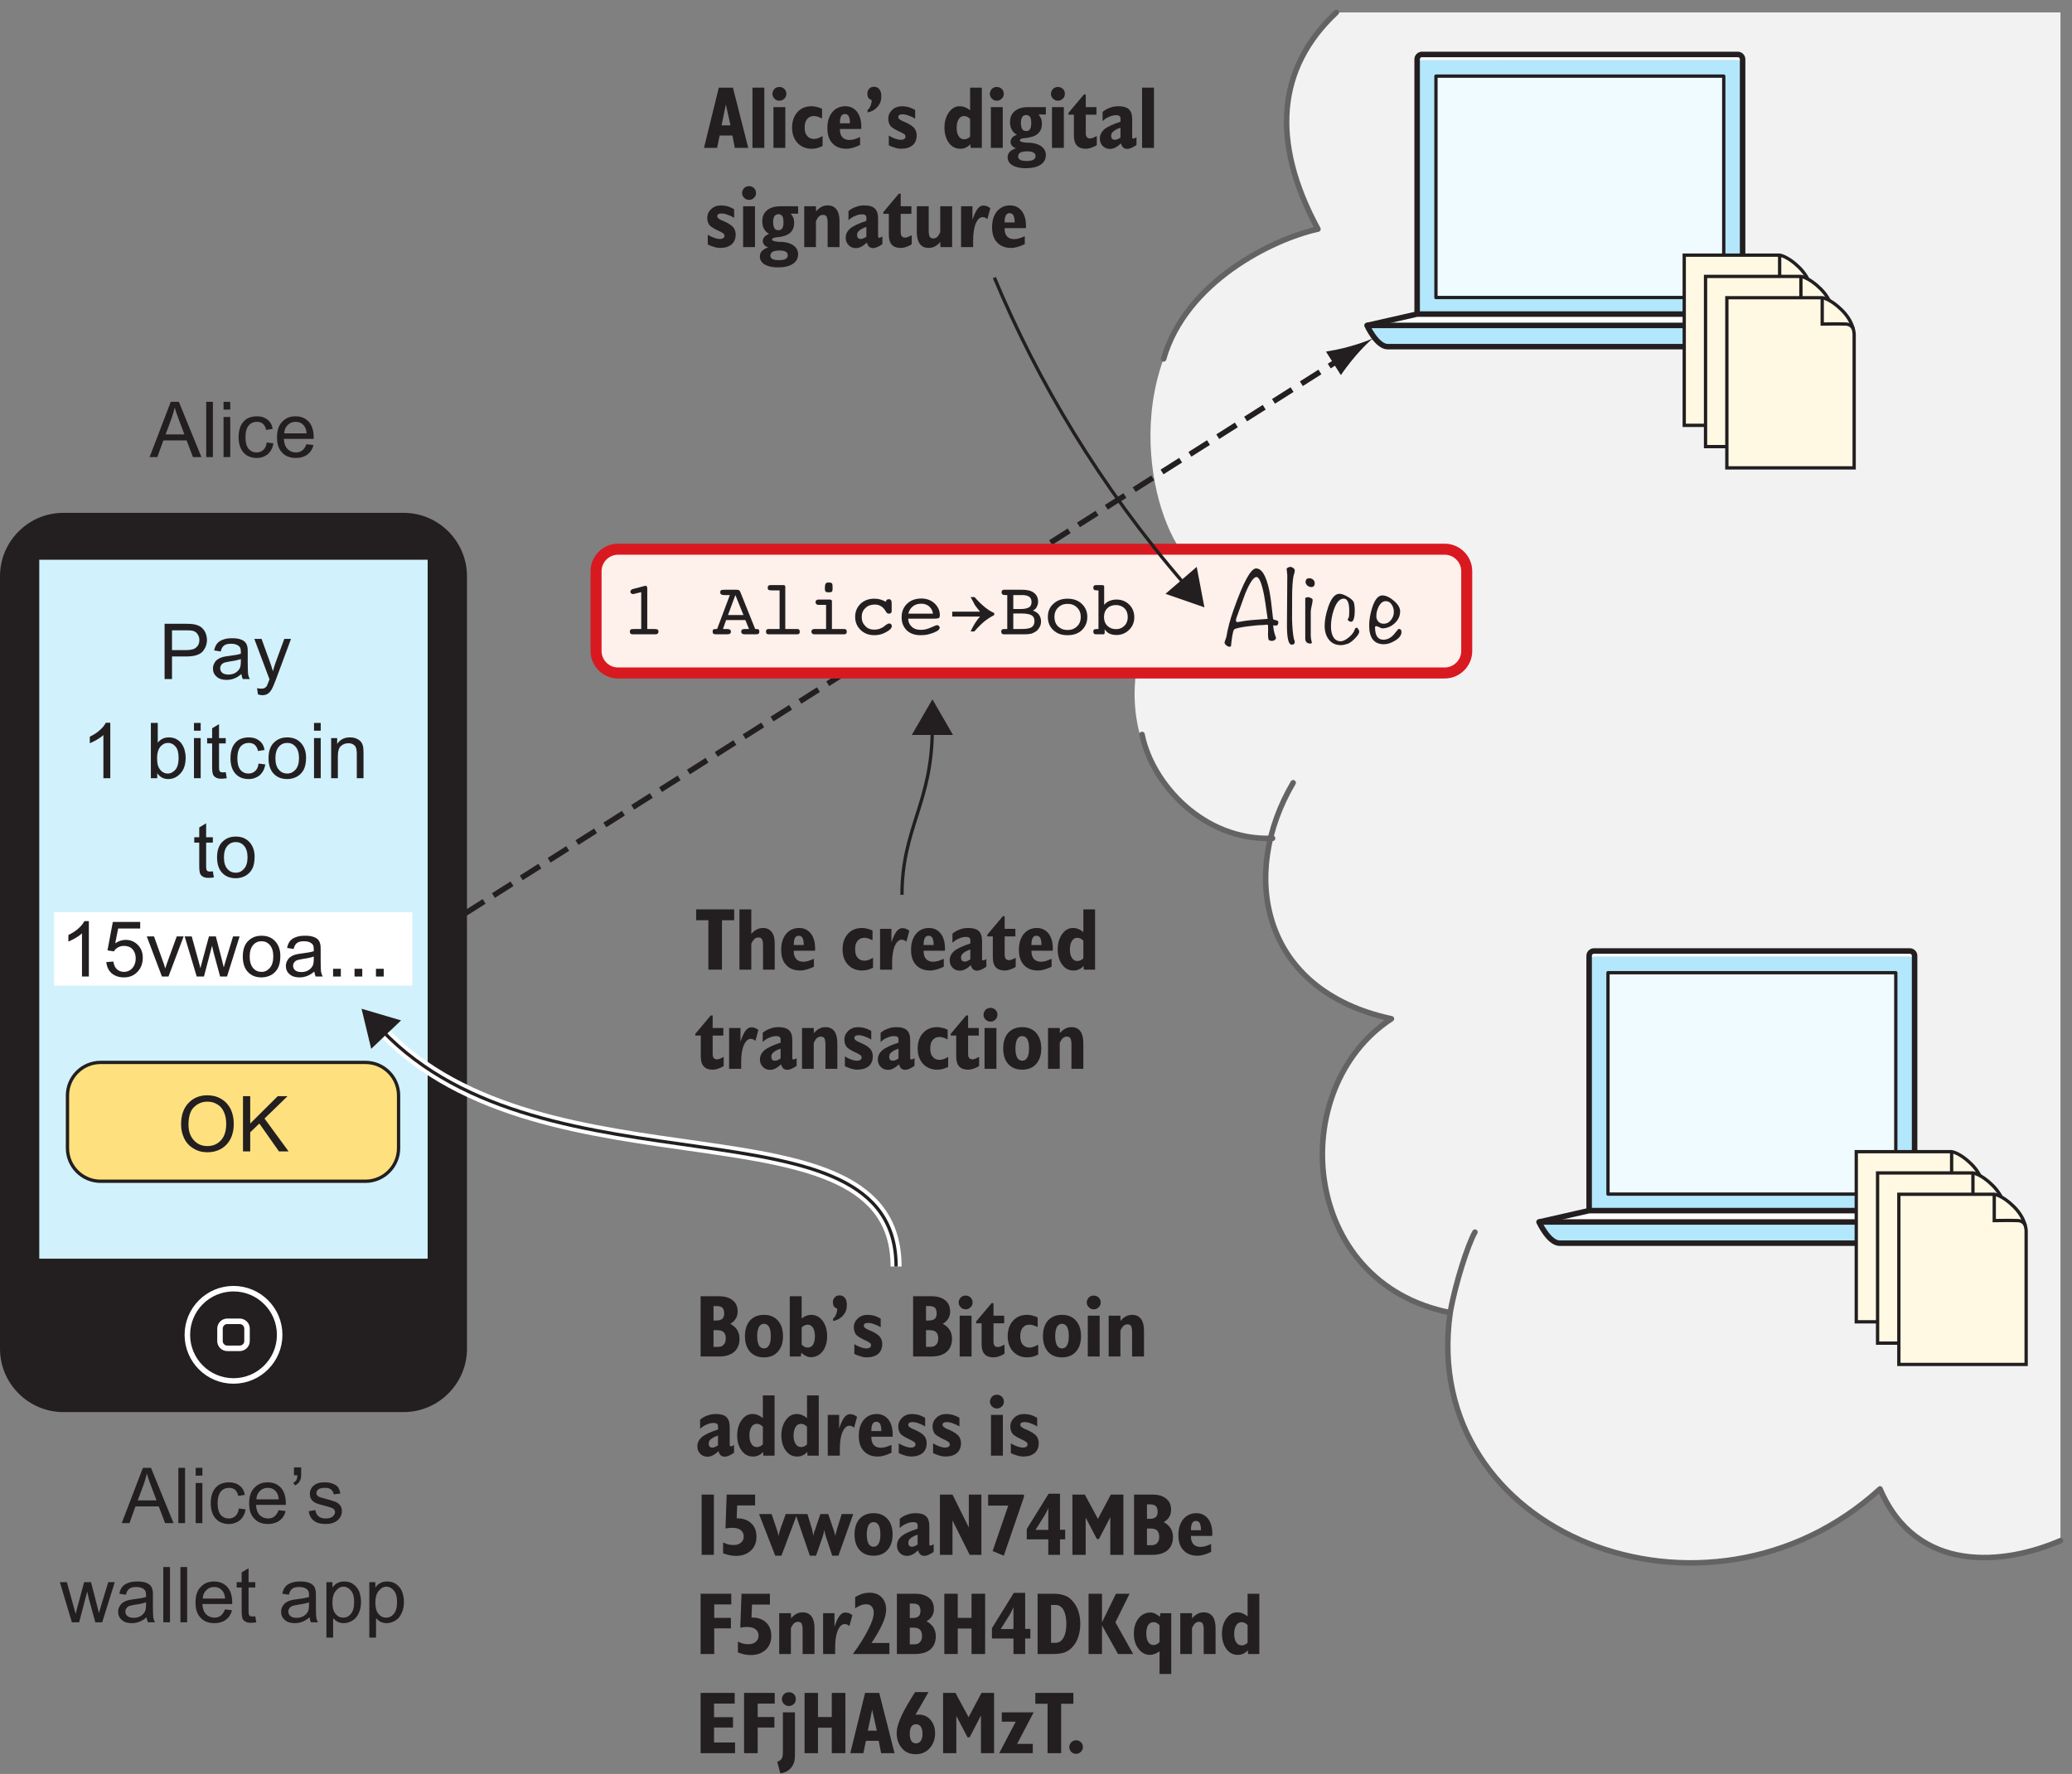 <?xml version="1.0" encoding="UTF-8"?>
<svg xmlns="http://www.w3.org/2000/svg" xmlns:xlink="http://www.w3.org/1999/xlink" width="188pt" height="161pt" viewBox="0 0 188 161" version="1.1">
<rect x="0" y="0" width="188" height="161" fill="#808080" stroke="none"/>
<defs>
<g>
<symbol overflow="visible" id="glyph0-0">
<path style="stroke:none;" d="M 4.375 0 L 4.375 -4.375 L 0.875 -4.375 L 0.875 0 Z M 0.984 -4.266 L 4.266 -4.266 L 4.266 -0.109 L 0.984 -0.109 Z M 0.984 -4.266 "/>
</symbol>
<symbol overflow="visible" id="glyph0-1">
<path style="stroke:none;" d="M 0.688 0 L 1.234 -1.516 L 3.344 -1.516 L 3.922 0 L 4.688 0 L 2.641 -5.016 L 1.906 -5.016 L -0.016 0 Z M 1.984 -3.531 C 2.094 -3.844 2.188 -4.172 2.266 -4.5 C 2.344 -4.219 2.453 -3.875 2.625 -3.438 L 3.141 -2.062 L 1.438 -2.062 Z M 1.984 -3.531 "/>
</symbol>
<symbol overflow="visible" id="glyph0-2">
<path style="stroke:none;" d="M 1.062 0 L 1.062 -5.016 L 0.453 -5.016 L 0.453 0 Z M 1.062 0 "/>
</symbol>
<symbol overflow="visible" id="glyph0-3">
<path style="stroke:none;" d="M 1.078 -4.312 L 1.078 -5.016 L 0.469 -5.016 L 0.469 -4.312 Z M 1.078 0 L 1.078 -3.641 L 0.469 -3.641 L 0.469 0 Z M 1.078 0 "/>
</symbol>
<symbol overflow="visible" id="glyph0-4">
<path style="stroke:none;" d="M 2.531 -0.656 C 2.359 -0.5 2.156 -0.422 1.922 -0.422 C 1.625 -0.422 1.375 -0.531 1.188 -0.75 C 1 -0.984 0.906 -1.328 0.906 -1.812 C 0.906 -2.297 1.016 -2.656 1.203 -2.875 C 1.391 -3.094 1.641 -3.203 1.953 -3.203 C 2.156 -3.203 2.344 -3.141 2.484 -3.031 C 2.625 -2.891 2.734 -2.719 2.781 -2.469 L 3.375 -2.562 C 3.312 -2.922 3.156 -3.219 2.891 -3.406 C 2.641 -3.609 2.328 -3.703 1.938 -3.703 C 1.625 -3.703 1.328 -3.641 1.062 -3.5 C 0.812 -3.344 0.609 -3.125 0.469 -2.828 C 0.344 -2.531 0.281 -2.188 0.281 -1.812 C 0.281 -1.203 0.438 -0.734 0.734 -0.406 C 1.031 -0.078 1.438 0.078 1.938 0.078 C 2.328 0.078 2.656 -0.047 2.938 -0.266 C 3.203 -0.516 3.375 -0.828 3.438 -1.25 L 2.828 -1.328 C 2.797 -1.016 2.688 -0.797 2.531 -0.656 Z M 2.531 -0.656 "/>
</symbol>
<symbol overflow="visible" id="glyph0-5">
<path style="stroke:none;" d="M 2.562 -0.609 C 2.406 -0.484 2.219 -0.422 1.984 -0.422 C 1.688 -0.422 1.422 -0.531 1.219 -0.734 C 1.016 -0.953 0.906 -1.266 0.891 -1.656 L 3.594 -1.656 C 3.594 -1.734 3.594 -1.781 3.594 -1.812 C 3.594 -2.422 3.438 -2.891 3.141 -3.219 C 2.828 -3.547 2.438 -3.703 1.953 -3.703 C 1.453 -3.703 1.047 -3.547 0.734 -3.203 C 0.406 -2.875 0.266 -2.391 0.266 -1.781 C 0.266 -1.203 0.406 -0.734 0.734 -0.406 C 1.031 -0.078 1.453 0.078 1.984 0.078 C 2.406 0.078 2.75 -0.031 3.031 -0.234 C 3.297 -0.438 3.484 -0.719 3.578 -1.094 L 2.938 -1.172 C 2.844 -0.922 2.719 -0.734 2.562 -0.609 Z M 1.25 -2.922 C 1.438 -3.109 1.672 -3.203 1.953 -3.203 C 2.266 -3.203 2.516 -3.094 2.719 -2.844 C 2.844 -2.688 2.922 -2.469 2.953 -2.156 L 0.922 -2.156 C 0.938 -2.484 1.047 -2.734 1.25 -2.922 Z M 1.25 -2.922 "/>
</symbol>
<symbol overflow="visible" id="glyph0-6">
<path style="stroke:none;" d="M 0.75 -4.344 C 0.75 -4.156 0.719 -4.016 0.656 -3.906 C 0.594 -3.797 0.5 -3.719 0.375 -3.672 L 0.531 -3.422 C 0.734 -3.516 0.891 -3.656 0.984 -3.844 C 1.062 -3.969 1.094 -4.188 1.094 -4.5 L 1.094 -5.062 L 0.438 -5.062 L 0.438 -4.344 Z M 0.75 -4.344 "/>
</symbol>
<symbol overflow="visible" id="glyph0-7">
<path style="stroke:none;" d="M 0.688 -0.219 C 0.938 -0.016 1.297 0.078 1.766 0.078 C 2.062 0.078 2.312 0.031 2.531 -0.062 C 2.766 -0.172 2.938 -0.312 3.047 -0.484 C 3.172 -0.672 3.234 -0.859 3.234 -1.078 C 3.234 -1.281 3.188 -1.453 3.094 -1.594 C 2.984 -1.734 2.844 -1.844 2.688 -1.922 C 2.5 -1.984 2.203 -2.094 1.766 -2.203 C 1.469 -2.281 1.281 -2.344 1.219 -2.359 C 1.125 -2.406 1.047 -2.453 1 -2.516 C 0.938 -2.594 0.922 -2.656 0.922 -2.734 C 0.922 -2.859 0.984 -2.969 1.094 -3.062 C 1.219 -3.156 1.422 -3.203 1.703 -3.203 C 1.938 -3.203 2.125 -3.156 2.25 -3.047 C 2.391 -2.938 2.469 -2.797 2.484 -2.609 L 3.094 -2.688 C 3.047 -2.922 2.984 -3.109 2.891 -3.25 C 2.781 -3.391 2.625 -3.5 2.406 -3.578 C 2.188 -3.672 1.938 -3.703 1.656 -3.703 C 1.469 -3.703 1.281 -3.688 1.125 -3.641 C 0.953 -3.594 0.828 -3.531 0.734 -3.453 C 0.609 -3.359 0.5 -3.25 0.438 -3.109 C 0.359 -2.969 0.328 -2.828 0.328 -2.672 C 0.328 -2.484 0.359 -2.328 0.453 -2.172 C 0.547 -2.031 0.672 -1.922 0.859 -1.828 C 1.031 -1.75 1.344 -1.656 1.797 -1.547 C 2.125 -1.453 2.328 -1.391 2.422 -1.328 C 2.547 -1.25 2.609 -1.141 2.609 -1 C 2.609 -0.844 2.531 -0.719 2.406 -0.609 C 2.266 -0.484 2.047 -0.422 1.766 -0.422 C 1.484 -0.422 1.266 -0.484 1.109 -0.625 C 0.953 -0.75 0.859 -0.938 0.828 -1.188 L 0.219 -1.078 C 0.281 -0.703 0.438 -0.406 0.688 -0.219 Z M 0.688 -0.219 "/>
</symbol>
<symbol overflow="visible" id="glyph0-8">
<path style="stroke:none;" d="M 1.766 0 L 2.5 -2.797 L 2.641 -2.172 L 3.234 0 L 3.859 0 L 5 -3.641 L 4.406 -3.641 L 3.766 -1.531 L 3.562 -0.828 L 3.391 -1.531 L 2.844 -3.641 L 2.219 -3.641 L 1.641 -1.5 C 1.516 -1.047 1.453 -0.797 1.453 -0.75 L 1.234 -1.547 L 0.656 -3.641 L 0.016 -3.641 L 1.109 0 Z M 1.766 0 "/>
</symbol>
<symbol overflow="visible" id="glyph0-9">
<path style="stroke:none;" d="M 2.953 0 L 3.594 0 C 3.516 -0.141 3.469 -0.281 3.438 -0.438 C 3.422 -0.594 3.406 -0.953 3.406 -1.516 L 3.406 -2.344 C 3.406 -2.609 3.406 -2.797 3.375 -2.906 C 3.344 -3.078 3.281 -3.219 3.188 -3.328 C 3.094 -3.438 2.953 -3.531 2.766 -3.594 C 2.562 -3.672 2.312 -3.703 2 -3.703 C 1.688 -3.703 1.406 -3.672 1.172 -3.578 C 0.938 -3.5 0.75 -3.375 0.625 -3.219 C 0.5 -3.062 0.406 -2.844 0.359 -2.594 L 0.953 -2.5 C 1.016 -2.766 1.125 -2.953 1.266 -3.047 C 1.406 -3.156 1.609 -3.203 1.906 -3.203 C 2.219 -3.203 2.453 -3.125 2.609 -2.984 C 2.734 -2.891 2.781 -2.719 2.781 -2.469 C 2.781 -2.438 2.781 -2.391 2.781 -2.297 C 2.547 -2.219 2.188 -2.156 1.688 -2.094 C 1.438 -2.062 1.266 -2.031 1.141 -2 C 0.969 -1.953 0.828 -1.891 0.688 -1.797 C 0.562 -1.703 0.453 -1.594 0.375 -1.438 C 0.297 -1.297 0.25 -1.141 0.25 -0.953 C 0.25 -0.656 0.359 -0.406 0.578 -0.219 C 0.797 -0.016 1.094 0.078 1.5 0.078 C 1.734 0.078 1.969 0.031 2.172 -0.047 C 2.391 -0.125 2.609 -0.266 2.828 -0.453 C 2.859 -0.281 2.891 -0.141 2.953 0 Z M 2.781 -1.594 C 2.781 -1.328 2.75 -1.125 2.688 -0.984 C 2.594 -0.812 2.469 -0.672 2.281 -0.562 C 2.094 -0.453 1.891 -0.406 1.641 -0.406 C 1.406 -0.406 1.219 -0.469 1.094 -0.562 C 0.969 -0.672 0.906 -0.812 0.906 -0.984 C 0.906 -1.078 0.938 -1.188 1 -1.266 C 1.047 -1.359 1.141 -1.422 1.234 -1.469 C 1.344 -1.516 1.531 -1.547 1.781 -1.594 C 2.219 -1.656 2.562 -1.734 2.781 -1.812 Z M 2.781 -1.594 "/>
</symbol>
<symbol overflow="visible" id="glyph0-10">
<path style="stroke:none;" d="M 1.531 -0.531 C 1.438 -0.531 1.375 -0.531 1.328 -0.562 C 1.281 -0.609 1.234 -0.641 1.219 -0.688 C 1.203 -0.734 1.188 -0.859 1.188 -1.031 L 1.188 -3.156 L 1.797 -3.156 L 1.797 -3.641 L 1.188 -3.641 L 1.188 -4.906 L 0.562 -4.531 L 0.562 -3.641 L 0.109 -3.641 L 0.109 -3.156 L 0.562 -3.156 L 0.562 -1.062 C 0.562 -0.688 0.594 -0.453 0.641 -0.344 C 0.688 -0.219 0.781 -0.125 0.906 -0.062 C 1.016 0.016 1.203 0.047 1.422 0.047 C 1.547 0.047 1.703 0.031 1.891 0 L 1.797 -0.547 C 1.688 -0.531 1.594 -0.531 1.531 -0.531 Z M 1.531 -0.531 "/>
</symbol>
<symbol overflow="visible" id="glyph0-11">
<path style="stroke:none;" d=""/>
</symbol>
<symbol overflow="visible" id="glyph0-12">
<path style="stroke:none;" d="M 1.078 1.391 L 1.078 -0.375 C 1.188 -0.25 1.312 -0.141 1.484 -0.047 C 1.641 0.031 1.828 0.078 2.031 0.078 C 2.312 0.078 2.578 0 2.828 -0.156 C 3.094 -0.312 3.281 -0.547 3.406 -0.844 C 3.547 -1.141 3.609 -1.469 3.609 -1.844 C 3.609 -2.188 3.547 -2.5 3.438 -2.797 C 3.312 -3.094 3.125 -3.312 2.891 -3.469 C 2.656 -3.641 2.391 -3.703 2.078 -3.703 C 1.844 -3.703 1.641 -3.656 1.469 -3.562 C 1.297 -3.484 1.156 -3.344 1.016 -3.156 L 1.016 -3.641 L 0.469 -3.641 L 0.469 1.391 Z M 1.328 -2.859 C 1.531 -3.109 1.75 -3.234 2.016 -3.234 C 2.281 -3.234 2.5 -3.109 2.688 -2.891 C 2.891 -2.656 2.984 -2.312 2.984 -1.844 C 2.984 -1.359 2.891 -1 2.688 -0.766 C 2.5 -0.531 2.266 -0.422 1.984 -0.422 C 1.719 -0.422 1.484 -0.531 1.297 -0.766 C 1.109 -0.984 1.016 -1.328 1.016 -1.797 C 1.016 -2.266 1.125 -2.625 1.328 -2.859 Z M 1.328 -2.859 "/>
</symbol>
<symbol overflow="visible" id="glyph0-13">
<path style="stroke:none;" d="M 0.625 -1.188 C 0.812 -0.797 1.094 -0.484 1.469 -0.266 C 1.844 -0.031 2.266 0.078 2.734 0.078 C 3.172 0.078 3.578 -0.016 3.953 -0.219 C 4.328 -0.438 4.625 -0.734 4.828 -1.141 C 5.031 -1.531 5.125 -1.984 5.125 -2.5 C 5.125 -3 5.031 -3.438 4.844 -3.844 C 4.641 -4.234 4.359 -4.547 3.984 -4.766 C 3.625 -4.984 3.203 -5.094 2.734 -5.094 C 2.031 -5.094 1.453 -4.859 1.016 -4.391 C 0.562 -3.922 0.344 -3.266 0.344 -2.438 C 0.344 -2 0.438 -1.578 0.625 -1.188 Z M 1.531 -4.031 C 1.875 -4.359 2.266 -4.516 2.734 -4.516 C 3.078 -4.516 3.359 -4.438 3.641 -4.266 C 3.906 -4.109 4.109 -3.875 4.234 -3.562 C 4.375 -3.266 4.438 -2.906 4.438 -2.5 C 4.438 -1.859 4.281 -1.359 3.969 -1.016 C 3.641 -0.656 3.234 -0.484 2.734 -0.484 C 2.234 -0.484 1.828 -0.656 1.516 -1 C 1.188 -1.344 1.016 -1.828 1.016 -2.422 C 1.016 -3.172 1.188 -3.719 1.531 -4.031 Z M 1.531 -4.031 "/>
</symbol>
<symbol overflow="visible" id="glyph0-14">
<path style="stroke:none;" d="M 1.172 0 L 1.172 -1.734 L 2 -2.531 L 3.781 0 L 4.656 0 L 2.469 -2.984 L 4.562 -5.016 L 3.672 -5.016 L 1.172 -2.531 L 1.172 -5.016 L 0.516 -5.016 L 0.516 0 Z M 1.172 0 "/>
</symbol>
<symbol overflow="visible" id="glyph0-15">
<path style="stroke:none;" d="M 1.203 0 L 1.203 -2.047 L 2.484 -2.047 C 3.203 -2.047 3.688 -2.188 3.969 -2.484 C 4.234 -2.781 4.375 -3.141 4.375 -3.562 C 4.375 -3.812 4.312 -4.031 4.219 -4.25 C 4.109 -4.453 3.984 -4.609 3.812 -4.734 C 3.641 -4.844 3.438 -4.922 3.188 -4.969 C 3.016 -5 2.766 -5.016 2.422 -5.016 L 0.531 -5.016 L 0.531 0 Z M 1.203 -4.422 L 2.484 -4.422 C 2.781 -4.422 3 -4.406 3.094 -4.375 C 3.281 -4.328 3.422 -4.234 3.516 -4.078 C 3.625 -3.938 3.688 -3.75 3.688 -3.547 C 3.688 -3.25 3.594 -3.031 3.406 -2.875 C 3.234 -2.703 2.922 -2.625 2.5 -2.625 L 1.203 -2.625 Z M 1.203 -4.422 "/>
</symbol>
<symbol overflow="visible" id="glyph0-16">
<path style="stroke:none;" d="M 0.828 1.469 C 1.031 1.469 1.203 1.422 1.344 1.328 C 1.484 1.234 1.609 1.078 1.719 0.875 C 1.797 0.734 1.906 0.469 2.062 0.062 L 3.438 -3.641 L 2.828 -3.641 L 2.047 -1.516 C 1.953 -1.25 1.859 -0.969 1.797 -0.703 C 1.719 -0.984 1.625 -1.266 1.531 -1.531 L 0.766 -3.641 L 0.109 -3.641 L 1.484 0.016 C 1.469 0.078 1.453 0.125 1.438 0.156 C 1.344 0.406 1.281 0.562 1.25 0.625 C 1.203 0.703 1.125 0.766 1.047 0.812 C 0.969 0.859 0.859 0.875 0.719 0.875 C 0.609 0.875 0.5 0.859 0.359 0.828 L 0.438 1.391 C 0.578 1.438 0.719 1.469 0.828 1.469 Z M 0.828 1.469 "/>
</symbol>
<symbol overflow="visible" id="glyph0-17">
<path style="stroke:none;" d="M 2.609 -5.031 L 2.203 -5.031 C 2.094 -4.812 1.922 -4.594 1.656 -4.359 C 1.406 -4.125 1.094 -3.938 0.75 -3.766 L 0.75 -3.172 C 0.938 -3.25 1.156 -3.359 1.406 -3.5 C 1.641 -3.641 1.844 -3.781 1.984 -3.922 L 1.984 0 L 2.609 0 Z M 2.609 -5.031 "/>
</symbol>
<symbol overflow="visible" id="glyph0-18">
<path style="stroke:none;" d="M 1.031 -0.453 C 1.281 -0.094 1.609 0.078 2.031 0.078 C 2.469 0.078 2.828 -0.094 3.141 -0.438 C 3.453 -0.766 3.609 -1.25 3.609 -1.875 C 3.609 -2.141 3.562 -2.375 3.5 -2.609 C 3.422 -2.828 3.328 -3.031 3.188 -3.203 C 3.062 -3.359 2.891 -3.484 2.703 -3.578 C 2.5 -3.672 2.281 -3.703 2.062 -3.703 C 1.672 -3.703 1.328 -3.547 1.078 -3.219 L 1.078 -5.016 L 0.453 -5.016 L 0.453 0 L 1.031 0 Z M 1.312 -2.859 C 1.516 -3.094 1.75 -3.203 2.016 -3.203 C 2.281 -3.203 2.5 -3.094 2.688 -2.875 C 2.891 -2.641 2.969 -2.297 2.969 -1.812 C 2.969 -1.359 2.875 -1.016 2.688 -0.781 C 2.484 -0.547 2.25 -0.422 1.984 -0.422 C 1.656 -0.422 1.391 -0.594 1.203 -0.906 C 1.078 -1.094 1.016 -1.406 1.016 -1.844 C 1.016 -2.281 1.125 -2.625 1.312 -2.859 Z M 1.312 -2.859 "/>
</symbol>
<symbol overflow="visible" id="glyph0-19">
<path style="stroke:none;" d="M 0.703 -0.406 C 1.016 -0.078 1.422 0.078 1.938 0.078 C 2.25 0.078 2.547 0 2.812 -0.141 C 3.078 -0.297 3.281 -0.5 3.422 -0.766 C 3.562 -1.031 3.641 -1.406 3.641 -1.875 C 3.641 -2.438 3.469 -2.891 3.156 -3.219 C 2.844 -3.547 2.438 -3.703 1.938 -3.703 C 1.484 -3.703 1.109 -3.578 0.797 -3.297 C 0.422 -2.984 0.234 -2.484 0.234 -1.812 C 0.234 -1.203 0.391 -0.734 0.703 -0.406 Z M 1.172 -2.859 C 1.375 -3.094 1.625 -3.203 1.938 -3.203 C 2.234 -3.203 2.484 -3.094 2.688 -2.859 C 2.891 -2.625 3 -2.281 3 -1.828 C 3 -1.359 2.891 -1.016 2.688 -0.781 C 2.484 -0.547 2.234 -0.422 1.938 -0.422 C 1.625 -0.422 1.375 -0.531 1.172 -0.766 C 0.969 -1 0.859 -1.344 0.859 -1.812 C 0.859 -2.281 0.969 -2.625 1.172 -2.859 Z M 1.172 -2.859 "/>
</symbol>
<symbol overflow="visible" id="glyph0-20">
<path style="stroke:none;" d="M 1.078 0 L 1.078 -1.984 C 1.078 -2.453 1.172 -2.766 1.359 -2.922 C 1.547 -3.094 1.781 -3.172 2.031 -3.172 C 2.203 -3.172 2.344 -3.141 2.469 -3.062 C 2.594 -3 2.672 -2.891 2.719 -2.766 C 2.766 -2.641 2.797 -2.453 2.797 -2.203 L 2.797 0 L 3.406 0 L 3.406 -2.234 C 3.406 -2.516 3.391 -2.719 3.375 -2.828 C 3.344 -3 3.281 -3.156 3.188 -3.281 C 3.094 -3.406 2.953 -3.516 2.766 -3.594 C 2.594 -3.672 2.391 -3.703 2.172 -3.703 C 1.672 -3.703 1.281 -3.516 1.016 -3.109 L 1.016 -3.641 L 0.469 -3.641 L 0.469 0 Z M 1.078 0 "/>
</symbol>
<symbol overflow="visible" id="glyph0-21">
<path style="stroke:none;" d="M 0.781 -0.297 C 1.078 -0.047 1.453 0.078 1.906 0.078 C 2.453 0.078 2.891 -0.125 3.219 -0.531 C 3.484 -0.859 3.609 -1.25 3.609 -1.703 C 3.609 -2.172 3.469 -2.562 3.156 -2.875 C 2.859 -3.172 2.484 -3.328 2.062 -3.328 C 1.734 -3.328 1.406 -3.219 1.109 -3.016 L 1.375 -4.359 L 3.375 -4.359 L 3.375 -4.953 L 0.891 -4.953 L 0.406 -2.375 L 0.984 -2.281 C 1.078 -2.438 1.203 -2.562 1.359 -2.641 C 1.516 -2.734 1.688 -2.781 1.891 -2.781 C 2.219 -2.781 2.484 -2.688 2.672 -2.484 C 2.859 -2.281 2.969 -2 2.969 -1.641 C 2.969 -1.281 2.859 -0.984 2.656 -0.75 C 2.453 -0.531 2.203 -0.422 1.906 -0.422 C 1.656 -0.422 1.438 -0.5 1.266 -0.656 C 1.094 -0.812 0.984 -1.047 0.938 -1.359 L 0.297 -1.312 C 0.344 -0.891 0.5 -0.547 0.781 -0.297 Z M 0.781 -0.297 "/>
</symbol>
<symbol overflow="visible" id="glyph0-22">
<path style="stroke:none;" d="M 2.047 0 L 3.422 -3.641 L 2.797 -3.641 L 1.984 -1.406 C 1.891 -1.141 1.812 -0.922 1.75 -0.734 C 1.688 -0.984 1.609 -1.219 1.516 -1.453 L 0.734 -3.641 L 0.078 -3.641 L 1.453 0 Z M 2.047 0 "/>
</symbol>
<symbol overflow="visible" id="glyph0-23">
<path style="stroke:none;" d="M 1.344 0 L 1.344 -0.703 L 0.641 -0.703 L 0.641 0 Z M 1.344 0 "/>
</symbol>
<symbol overflow="visible" id="glyph1-0">
<path style="stroke:none;" d="M 4.406 1.422 L 4.406 -5.641 L 0.406 -5.641 L 0.406 1.422 Z M 0.844 -5.188 L 3.953 -5.188 L 3.953 0.969 L 0.844 0.969 Z M 0.844 -5.188 "/>
</symbol>
<symbol overflow="visible" id="glyph1-1">
<path style="stroke:none;" d="M 1.656 -2.391 L 1.953 -2.391 C 2.234 -2.391 2.438 -2.344 2.562 -2.219 C 2.703 -2.094 2.766 -1.906 2.766 -1.641 C 2.766 -1.391 2.703 -1.188 2.578 -1.078 C 2.469 -0.938 2.281 -0.875 2.047 -0.875 L 1.656 -0.875 Z M 1.656 -4.578 L 1.953 -4.578 C 2.188 -4.578 2.359 -4.516 2.469 -4.422 C 2.562 -4.312 2.625 -4.141 2.625 -3.906 C 2.625 -3.688 2.562 -3.516 2.453 -3.422 C 2.328 -3.312 2.141 -3.266 1.859 -3.266 L 1.656 -3.266 Z M 2.125 0 C 2.734 0 3.203 -0.141 3.531 -0.422 C 3.844 -0.703 4.016 -1.094 4.016 -1.625 C 4.016 -1.922 3.938 -2.188 3.797 -2.422 C 3.656 -2.641 3.438 -2.828 3.172 -2.969 C 3.406 -3.109 3.562 -3.25 3.672 -3.438 C 3.781 -3.609 3.844 -3.828 3.844 -4.078 C 3.844 -4.516 3.703 -4.859 3.406 -5.094 C 3.109 -5.344 2.688 -5.469 2.156 -5.469 L 0.484 -5.469 L 0.484 0 Z M 2.125 0 "/>
</symbol>
<symbol overflow="visible" id="glyph1-2">
<path style="stroke:none;" d="M 0.656 -0.438 C 0.969 -0.094 1.391 0.078 1.922 0.078 C 2.469 0.078 2.891 -0.094 3.188 -0.438 C 3.5 -0.781 3.656 -1.25 3.656 -1.844 C 3.656 -2.453 3.5 -2.922 3.188 -3.266 C 2.875 -3.609 2.469 -3.781 1.922 -3.781 C 1.406 -3.781 0.969 -3.609 0.656 -3.266 C 0.359 -2.922 0.203 -2.453 0.203 -1.844 C 0.203 -1.25 0.359 -0.781 0.656 -0.438 Z M 1.469 -2.688 C 1.578 -2.875 1.734 -2.969 1.922 -2.969 C 2.125 -2.969 2.281 -2.875 2.391 -2.688 C 2.5 -2.484 2.547 -2.219 2.547 -1.844 C 2.547 -1.484 2.5 -1.203 2.391 -1.031 C 2.281 -0.828 2.141 -0.734 1.922 -0.734 C 1.734 -0.734 1.578 -0.828 1.469 -1.016 C 1.375 -1.203 1.312 -1.484 1.312 -1.844 C 1.312 -2.219 1.375 -2.484 1.469 -2.688 Z M 1.469 -2.688 "/>
</symbol>
<symbol overflow="visible" id="glyph1-3">
<path style="stroke:none;" d="M 1.75 -2.828 C 1.828 -2.859 1.922 -2.891 2.031 -2.891 C 2.234 -2.891 2.391 -2.797 2.516 -2.609 C 2.625 -2.422 2.688 -2.156 2.688 -1.828 C 2.688 -1.516 2.625 -1.266 2.516 -1.078 C 2.391 -0.891 2.234 -0.812 2.031 -0.812 C 1.938 -0.812 1.844 -0.828 1.75 -0.875 C 1.656 -0.922 1.562 -1 1.484 -1.094 L 1.484 -2.625 C 1.562 -2.719 1.656 -2.781 1.75 -2.828 Z M 1.406 0 L 1.453 -0.344 C 1.594 -0.203 1.734 -0.109 1.875 -0.047 C 2.016 0.031 2.156 0.062 2.312 0.062 C 2.75 0.062 3.109 -0.125 3.391 -0.469 C 3.656 -0.828 3.797 -1.281 3.797 -1.844 C 3.797 -2.406 3.656 -2.875 3.391 -3.234 C 3.125 -3.594 2.766 -3.781 2.359 -3.781 C 2.203 -3.781 2.062 -3.75 1.906 -3.703 C 1.766 -3.641 1.625 -3.562 1.484 -3.453 L 1.484 -5.469 L 0.406 -5.469 L 0.406 0 Z M 1.406 0 "/>
</symbol>
<symbol overflow="visible" id="glyph1-4">
<path style="stroke:none;" d="M 0.328 -3.219 C 0.719 -3.297 1.016 -3.469 1.234 -3.734 C 1.469 -3.984 1.578 -4.297 1.578 -4.656 C 1.578 -4.938 1.531 -5.156 1.406 -5.312 C 1.281 -5.469 1.125 -5.547 0.922 -5.547 C 0.75 -5.547 0.594 -5.5 0.484 -5.375 C 0.375 -5.266 0.312 -5.109 0.312 -4.938 C 0.312 -4.781 0.344 -4.641 0.406 -4.547 C 0.469 -4.453 0.562 -4.391 0.703 -4.344 C 0.703 -4.141 0.656 -3.953 0.594 -3.812 C 0.547 -3.672 0.453 -3.547 0.328 -3.438 Z M 0.328 -3.219 "/>
</symbol>
<symbol overflow="visible" id="glyph1-5">
<path style="stroke:none;" d="M 0.875 -0.016 C 1.062 0.047 1.25 0.078 1.422 0.078 C 1.875 0.078 2.219 -0.031 2.469 -0.234 C 2.719 -0.453 2.844 -0.75 2.844 -1.141 C 2.844 -1.406 2.766 -1.609 2.625 -1.797 C 2.484 -1.953 2.234 -2.141 1.875 -2.297 C 1.812 -2.328 1.734 -2.375 1.625 -2.406 C 1.328 -2.531 1.172 -2.656 1.172 -2.797 C 1.172 -2.891 1.203 -2.938 1.266 -2.984 C 1.344 -3.031 1.438 -3.047 1.562 -3.047 C 1.719 -3.047 1.891 -3.016 2.094 -2.938 C 2.297 -2.875 2.5 -2.781 2.703 -2.656 L 2.703 -3.438 C 2.516 -3.547 2.312 -3.641 2.109 -3.703 C 1.922 -3.75 1.719 -3.781 1.516 -3.781 C 1.156 -3.781 0.859 -3.672 0.625 -3.453 C 0.391 -3.234 0.266 -2.969 0.266 -2.641 C 0.266 -2.375 0.344 -2.156 0.469 -1.984 C 0.609 -1.828 0.938 -1.625 1.469 -1.391 C 1.609 -1.312 1.719 -1.25 1.766 -1.203 C 1.797 -1.156 1.828 -1.094 1.828 -1.031 C 1.828 -0.938 1.797 -0.859 1.719 -0.812 C 1.641 -0.766 1.547 -0.734 1.438 -0.734 C 1.266 -0.734 1.094 -0.766 0.922 -0.828 C 0.734 -0.891 0.531 -0.984 0.312 -1.125 L 0.312 -0.234 C 0.5 -0.141 0.703 -0.062 0.875 -0.016 Z M 0.875 -0.016 "/>
</symbol>
<symbol overflow="visible" id="glyph1-6">
<path style="stroke:none;" d=""/>
</symbol>
<symbol overflow="visible" id="glyph1-7">
<path style="stroke:none;" d="M 0.5 -4.469 C 0.625 -4.344 0.781 -4.281 0.938 -4.281 C 1.125 -4.281 1.266 -4.344 1.391 -4.469 C 1.516 -4.578 1.578 -4.734 1.578 -4.906 C 1.578 -5.078 1.516 -5.234 1.391 -5.359 C 1.266 -5.469 1.125 -5.531 0.938 -5.531 C 0.766 -5.531 0.625 -5.469 0.5 -5.359 C 0.391 -5.219 0.312 -5.078 0.312 -4.906 C 0.312 -4.734 0.391 -4.578 0.5 -4.469 Z M 1.484 0 L 1.484 -3.703 L 0.406 -3.703 L 0.406 0 Z M 1.484 0 "/>
</symbol>
<symbol overflow="visible" id="glyph1-8">
<path style="stroke:none;" d="M 0 -3.172 L 0 -3.016 L 0.5 -3.016 L 0.5 -1.141 C 0.5 -0.734 0.578 -0.422 0.766 -0.219 C 0.938 -0.031 1.203 0.078 1.562 0.078 C 1.734 0.078 1.906 0.047 2.078 -0.016 C 2.234 -0.062 2.406 -0.141 2.578 -0.25 L 2.578 -1.078 C 2.422 -1 2.297 -0.938 2.203 -0.906 C 2.109 -0.875 2.047 -0.859 1.969 -0.859 C 1.844 -0.859 1.734 -0.906 1.672 -0.984 C 1.609 -1.062 1.578 -1.188 1.578 -1.359 L 1.578 -3.016 L 2.547 -3.016 L 2.547 -3.703 L 1.578 -3.703 L 1.578 -4.844 L 1.406 -4.844 Z M 0 -3.172 "/>
</symbol>
<symbol overflow="visible" id="glyph1-9">
<path style="stroke:none;" d="M 2.969 -1.078 C 2.812 -0.984 2.656 -0.906 2.531 -0.875 C 2.422 -0.828 2.297 -0.812 2.188 -0.812 C 1.922 -0.812 1.719 -0.906 1.562 -1.094 C 1.406 -1.266 1.344 -1.516 1.344 -1.844 C 1.344 -2.172 1.406 -2.422 1.562 -2.609 C 1.719 -2.797 1.906 -2.891 2.172 -2.891 C 2.266 -2.891 2.375 -2.875 2.5 -2.844 C 2.625 -2.797 2.766 -2.75 2.922 -2.672 L 2.922 -3.547 C 2.766 -3.625 2.594 -3.688 2.438 -3.719 C 2.281 -3.766 2.125 -3.781 1.969 -3.781 C 1.438 -3.781 1.016 -3.609 0.688 -3.25 C 0.375 -2.906 0.203 -2.438 0.203 -1.844 C 0.203 -1.25 0.375 -0.797 0.688 -0.453 C 1.016 -0.109 1.438 0.078 1.969 0.078 C 2.141 0.078 2.312 0.062 2.484 0.016 C 2.641 -0.031 2.812 -0.094 2.969 -0.172 Z M 2.969 -1.078 "/>
</symbol>
<symbol overflow="visible" id="glyph1-10">
<path style="stroke:none;" d="M 1.469 0 L 1.469 -2.359 C 1.562 -2.547 1.656 -2.703 1.766 -2.797 C 1.859 -2.875 1.984 -2.922 2.109 -2.922 C 2.25 -2.922 2.375 -2.875 2.438 -2.766 C 2.5 -2.641 2.531 -2.453 2.531 -2.188 L 2.531 0 L 3.609 0 L 3.609 -2.344 C 3.609 -2.812 3.516 -3.172 3.344 -3.406 C 3.156 -3.656 2.891 -3.781 2.547 -3.781 C 2.312 -3.781 2.125 -3.734 1.969 -3.641 C 1.797 -3.562 1.641 -3.422 1.484 -3.234 L 1.469 -3.703 L 0.406 -3.703 L 0.406 0 Z M 1.469 0 "/>
</symbol>
<symbol overflow="visible" id="glyph1-11">
<path style="stroke:none;" d="M 1.812 -0.797 C 1.719 -0.75 1.641 -0.734 1.562 -0.734 C 1.453 -0.734 1.359 -0.766 1.297 -0.828 C 1.25 -0.891 1.219 -0.969 1.219 -1.109 C 1.219 -1.25 1.281 -1.391 1.422 -1.5 C 1.547 -1.609 1.766 -1.734 2.062 -1.828 L 2.062 -0.938 C 1.969 -0.875 1.891 -0.828 1.812 -0.797 Z M 2.312 -0.031 C 2.406 0.047 2.531 0.094 2.672 0.094 C 2.781 0.094 2.906 0.062 3.047 0 C 3.188 -0.062 3.344 -0.141 3.516 -0.266 L 3.516 -0.969 C 3.453 -0.922 3.391 -0.891 3.344 -0.875 C 3.297 -0.844 3.25 -0.844 3.234 -0.844 C 3.188 -0.844 3.172 -0.844 3.156 -0.875 C 3.141 -0.891 3.125 -0.922 3.125 -0.969 L 3.125 -2.578 C 3.125 -3.016 3.031 -3.312 2.828 -3.5 C 2.641 -3.688 2.312 -3.781 1.891 -3.781 C 1.625 -3.781 1.375 -3.75 1.141 -3.656 C 0.891 -3.578 0.656 -3.453 0.438 -3.266 L 0.438 -2.438 C 0.625 -2.609 0.828 -2.75 1.047 -2.828 C 1.25 -2.922 1.453 -2.969 1.672 -2.969 C 1.812 -2.969 1.906 -2.938 1.969 -2.891 C 2.031 -2.844 2.062 -2.781 2.062 -2.688 L 2.062 -2.375 C 1.375 -2.156 0.891 -1.922 0.609 -1.703 C 0.344 -1.469 0.188 -1.188 0.188 -0.844 C 0.188 -0.562 0.281 -0.344 0.453 -0.172 C 0.609 0 0.844 0.094 1.109 0.094 C 1.281 0.094 1.438 0.047 1.594 -0.031 C 1.75 -0.109 1.922 -0.234 2.109 -0.406 C 2.156 -0.234 2.219 -0.109 2.312 -0.031 Z M 2.312 -0.031 "/>
</symbol>
<symbol overflow="visible" id="glyph1-12">
<path style="stroke:none;" d="M 2.281 -0.844 C 2.188 -0.812 2.094 -0.781 2 -0.781 C 1.781 -0.781 1.609 -0.875 1.5 -1.062 C 1.375 -1.234 1.312 -1.5 1.312 -1.828 C 1.312 -2.156 1.375 -2.422 1.5 -2.609 C 1.609 -2.797 1.781 -2.891 1.984 -2.891 C 2.078 -2.891 2.172 -2.859 2.266 -2.828 C 2.359 -2.781 2.438 -2.719 2.531 -2.625 L 2.531 -1.031 C 2.453 -0.938 2.359 -0.891 2.281 -0.844 Z M 2.578 0 L 3.594 0 L 3.594 -5.469 L 2.531 -5.469 L 2.531 -3.406 C 2.391 -3.531 2.234 -3.625 2.078 -3.688 C 1.922 -3.75 1.766 -3.781 1.578 -3.781 C 1.188 -3.781 0.875 -3.594 0.609 -3.234 C 0.344 -2.859 0.203 -2.406 0.203 -1.844 C 0.203 -1.266 0.344 -0.812 0.609 -0.453 C 0.875 -0.094 1.219 0.078 1.641 0.078 C 1.828 0.078 1.984 0.047 2.141 -0.031 C 2.297 -0.094 2.438 -0.203 2.547 -0.344 Z M 2.578 0 "/>
</symbol>
<symbol overflow="visible" id="glyph1-13">
<path style="stroke:none;" d="M 1.5 0 L 1.5 -0.594 C 1.5 -1.234 1.578 -1.75 1.734 -2.141 C 1.906 -2.516 2.109 -2.719 2.375 -2.719 C 2.453 -2.719 2.516 -2.703 2.594 -2.672 C 2.656 -2.641 2.734 -2.594 2.797 -2.547 L 3.062 -3.531 C 2.953 -3.609 2.844 -3.672 2.734 -3.719 C 2.625 -3.75 2.516 -3.766 2.406 -3.766 C 2.219 -3.766 2.047 -3.656 1.891 -3.453 C 1.734 -3.234 1.578 -2.906 1.438 -2.469 L 1.438 -3.703 L 0.406 -3.703 L 0.406 0 Z M 1.5 0 "/>
</symbol>
<symbol overflow="visible" id="glyph1-14">
<path style="stroke:none;" d="M 1.344 -2.312 C 1.344 -2.562 1.391 -2.766 1.453 -2.875 C 1.531 -3.016 1.641 -3.078 1.797 -3.078 C 1.938 -3.078 2.062 -3.016 2.141 -2.875 C 2.203 -2.75 2.25 -2.547 2.25 -2.281 L 2.25 -2.234 L 1.344 -2.234 Z M 2.641 -0.781 C 2.484 -0.75 2.359 -0.719 2.219 -0.719 C 1.938 -0.719 1.719 -0.797 1.562 -0.969 C 1.422 -1.125 1.344 -1.359 1.344 -1.656 L 1.344 -1.719 L 3.266 -1.719 C 3.266 -1.734 3.266 -1.766 3.281 -1.812 C 3.281 -1.859 3.281 -1.891 3.281 -1.906 C 3.281 -2.484 3.156 -2.938 2.891 -3.281 C 2.625 -3.609 2.281 -3.781 1.828 -3.781 C 1.344 -3.781 0.938 -3.594 0.641 -3.234 C 0.359 -2.891 0.203 -2.406 0.203 -1.797 C 0.203 -1.188 0.359 -0.734 0.656 -0.422 C 0.953 -0.094 1.391 0.078 1.922 0.078 C 2.125 0.078 2.312 0.047 2.531 -0.016 C 2.734 -0.078 2.953 -0.156 3.172 -0.266 L 3.172 -0.984 C 2.953 -0.891 2.781 -0.828 2.641 -0.781 Z M 2.641 -0.781 "/>
</symbol>
<symbol overflow="visible" id="glyph1-15">
<path style="stroke:none;" d="M 1.688 0 L 1.688 -5.469 L 0.578 -5.469 L 0.578 0 Z M 1.688 0 "/>
</symbol>
<symbol overflow="visible" id="glyph1-16">
<path style="stroke:none;" d="M 0.828 0.031 C 1.031 0.078 1.234 0.094 1.453 0.094 C 2.016 0.094 2.453 -0.078 2.797 -0.391 C 3.125 -0.703 3.297 -1.125 3.297 -1.641 C 3.297 -2.156 3.141 -2.562 2.828 -2.859 C 2.516 -3.156 2.094 -3.312 1.547 -3.312 L 1.5 -3.312 L 1.547 -4.484 L 3.172 -4.484 L 3.172 -5.469 L 0.594 -5.469 L 0.484 -2.391 C 0.594 -2.406 0.703 -2.422 0.797 -2.438 C 0.891 -2.438 0.984 -2.453 1.078 -2.453 C 1.422 -2.453 1.688 -2.391 1.859 -2.25 C 2.047 -2.109 2.141 -1.922 2.141 -1.656 C 2.141 -1.438 2.062 -1.25 1.891 -1.109 C 1.719 -0.953 1.5 -0.891 1.234 -0.891 C 1.078 -0.891 0.906 -0.906 0.75 -0.938 C 0.578 -0.984 0.438 -1.047 0.266 -1.125 L 0.266 -0.141 C 0.453 -0.078 0.625 -0.016 0.828 0.031 Z M 0.828 0.031 "/>
</symbol>
<symbol overflow="visible" id="glyph1-17">
<path style="stroke:none;" d="M 1.953 0.078 L 3.375 -3.703 L 2.344 -3.703 L 1.859 -2.359 C 1.828 -2.25 1.797 -2.156 1.766 -2.047 C 1.734 -1.938 1.719 -1.828 1.688 -1.703 C 1.656 -1.844 1.625 -1.969 1.609 -2.078 C 1.578 -2.188 1.547 -2.281 1.516 -2.359 L 1.062 -3.703 L -0.078 -3.703 L 1.391 0.078 Z M 1.953 0.078 "/>
</symbol>
<symbol overflow="visible" id="glyph1-18">
<path style="stroke:none;" d="M 1.781 0.078 L 2.406 -1.719 C 2.422 -1.797 2.453 -1.875 2.469 -1.969 C 2.5 -2.062 2.516 -2.156 2.531 -2.266 C 2.547 -2.156 2.578 -2.062 2.594 -1.953 C 2.609 -1.875 2.641 -1.781 2.656 -1.719 L 3.25 0.078 L 3.812 0.078 L 5.156 -3.703 L 4.109 -3.703 L 3.688 -2.359 L 3.688 -2.344 C 3.609 -2.078 3.547 -1.859 3.531 -1.719 C 3.5 -1.844 3.469 -1.953 3.438 -2.078 C 3.406 -2.172 3.375 -2.281 3.344 -2.359 L 2.891 -3.703 L 2.172 -3.703 L 1.688 -2.266 C 1.641 -2.188 1.625 -2.109 1.594 -2.016 C 1.578 -1.906 1.562 -1.812 1.547 -1.719 C 1.531 -1.75 1.531 -1.797 1.516 -1.859 C 1.469 -2.078 1.438 -2.234 1.422 -2.312 L 1 -3.703 L -0.078 -3.703 L 1.219 0.078 Z M 1.781 0.078 "/>
</symbol>
<symbol overflow="visible" id="glyph1-19">
<path style="stroke:none;" d="M 1.625 0 L 1.625 -3.125 L 3.188 0 L 4.25 0 L 4.25 -5.469 L 3.109 -5.469 L 3.109 -2.484 L 1.625 -5.469 L 0.484 -5.469 L 0.484 0 Z M 1.625 0 "/>
</symbol>
<symbol overflow="visible" id="glyph1-20">
<path style="stroke:none;" d="M 1.625 0.078 L 3.453 -5.25 L 3.453 -5.469 L 0.203 -5.469 L 0.203 -4.469 L 2.031 -4.469 L 0.609 -0.344 Z M 1.625 0.078 "/>
</symbol>
<symbol overflow="visible" id="glyph1-21">
<path style="stroke:none;" d="M 0.938 -2.266 L 1.797 -3.641 C 1.859 -3.766 1.922 -3.875 1.969 -3.969 C 2.031 -4.078 2.062 -4.172 2.094 -4.266 L 2.094 -2.266 Z M 3.156 0 L 3.156 -1.406 L 3.625 -1.406 L 3.625 -2.281 L 3.156 -2.281 L 3.156 -5.547 L 2.125 -5.547 L 0.141 -2.344 L 0.141 -1.406 L 2.094 -1.406 L 2.094 0 Z M 3.156 0 "/>
</symbol>
<symbol overflow="visible" id="glyph1-22">
<path style="stroke:none;" d="M 1.688 0 L 1.688 -3.375 L 2.703 -1.438 L 2.891 -1.438 L 3.922 -3.422 L 3.922 0 L 5.109 0 L 5.109 -5.469 L 3.969 -5.469 L 2.797 -3.266 L 1.609 -5.469 L 0.484 -5.469 L 0.484 0 Z M 1.688 0 "/>
</symbol>
<symbol overflow="visible" id="glyph1-23">
<path style="stroke:none;" d="M 1.719 0 L 1.719 -2.328 L 3.234 -2.328 L 3.234 -3.281 L 1.719 -3.281 L 1.719 -4.5 L 3.266 -4.5 L 3.266 -5.469 L 0.484 -5.469 L 0.484 0 Z M 1.719 0 "/>
</symbol>
<symbol overflow="visible" id="glyph1-24">
<path style="stroke:none;" d="M 3.406 0 L 3.406 -1 L 1.781 -1 C 2.234 -1.672 2.562 -2.25 2.781 -2.75 C 3 -3.234 3.109 -3.656 3.109 -4.016 C 3.109 -4.5 2.969 -4.875 2.703 -5.141 C 2.438 -5.422 2.078 -5.562 1.609 -5.562 C 1.406 -5.562 1.172 -5.531 0.953 -5.469 C 0.75 -5.406 0.516 -5.297 0.297 -5.172 L 0.297 -4.156 C 0.5 -4.281 0.688 -4.375 0.844 -4.438 C 0.984 -4.484 1.141 -4.516 1.266 -4.516 C 1.5 -4.516 1.688 -4.453 1.797 -4.312 C 1.922 -4.188 1.984 -3.984 1.984 -3.734 C 1.984 -3.375 1.828 -2.875 1.5 -2.25 C 1.188 -1.609 0.719 -0.859 0.094 0 Z M 3.406 0 "/>
</symbol>
<symbol overflow="visible" id="glyph1-25">
<path style="stroke:none;" d="M 1.703 0 L 1.703 -2.312 L 2.953 -2.312 L 2.953 0 L 4.188 0 L 4.188 -5.469 L 2.953 -5.469 L 2.953 -3.281 L 1.703 -3.281 L 1.703 -5.469 L 0.484 -5.469 L 0.484 0 Z M 1.703 0 "/>
</symbol>
<symbol overflow="visible" id="glyph1-26">
<path style="stroke:none;" d="M 2.125 -4.453 C 2.422 -4.453 2.656 -4.297 2.828 -4.016 C 3 -3.703 3.094 -3.281 3.094 -2.734 C 3.094 -2.188 3 -1.766 2.828 -1.469 C 2.656 -1.172 2.422 -1.016 2.125 -1.016 L 1.703 -1.016 L 1.703 -4.453 Z M 1.875 0 C 2.297 0 2.625 -0.047 2.891 -0.125 C 3.141 -0.219 3.375 -0.359 3.562 -0.547 C 3.828 -0.812 4.031 -1.125 4.156 -1.5 C 4.281 -1.859 4.359 -2.266 4.359 -2.734 C 4.359 -3.203 4.281 -3.609 4.156 -3.969 C 4.031 -4.328 3.828 -4.641 3.562 -4.906 C 3.375 -5.109 3.141 -5.25 2.891 -5.328 C 2.625 -5.422 2.297 -5.469 1.875 -5.469 L 0.484 -5.469 L 0.484 0 Z M 1.875 0 "/>
</symbol>
<symbol overflow="visible" id="glyph1-27">
<path style="stroke:none;" d="M 1.719 0 L 1.719 -2.594 L 3.172 0 L 4.547 0 L 2.938 -2.875 L 4.219 -5.469 L 2.984 -5.469 L 1.719 -2.875 L 1.719 -5.469 L 0.5 -5.469 L 0.5 0 Z M 1.719 0 "/>
</symbol>
<symbol overflow="visible" id="glyph1-28">
<path style="stroke:none;" d="M 2.266 -0.875 C 2.172 -0.844 2.078 -0.812 1.984 -0.812 C 1.781 -0.812 1.625 -0.906 1.5 -1.094 C 1.391 -1.281 1.328 -1.547 1.328 -1.875 C 1.328 -2.188 1.391 -2.438 1.5 -2.625 C 1.625 -2.812 1.781 -2.891 1.984 -2.891 C 2.078 -2.891 2.172 -2.875 2.266 -2.828 C 2.359 -2.781 2.438 -2.703 2.531 -2.609 L 2.531 -1.078 C 2.438 -0.984 2.359 -0.922 2.266 -0.875 Z M 2.531 1.812 L 3.594 1.812 L 3.594 -3.703 L 2.609 -3.703 L 2.562 -3.375 C 2.422 -3.5 2.281 -3.594 2.141 -3.656 C 2 -3.734 1.859 -3.766 1.703 -3.766 C 1.266 -3.766 0.906 -3.578 0.625 -3.234 C 0.344 -2.875 0.203 -2.422 0.203 -1.844 C 0.203 -1.281 0.344 -0.828 0.625 -0.469 C 0.891 -0.109 1.25 0.078 1.656 0.078 C 1.812 0.078 1.953 0.047 2.109 -0.016 C 2.234 -0.062 2.391 -0.141 2.531 -0.25 Z M 2.531 1.812 "/>
</symbol>
<symbol overflow="visible" id="glyph1-29">
<path style="stroke:none;" d="M 3.609 0 L 3.609 -0.969 L 1.703 -0.969 L 1.703 -2.328 L 3.422 -2.328 L 3.422 -3.266 L 1.703 -3.266 L 1.703 -4.5 L 3.578 -4.5 L 3.578 -5.469 L 0.484 -5.469 L 0.484 0 Z M 3.609 0 "/>
</symbol>
<symbol overflow="visible" id="glyph1-30">
<path style="stroke:none;" d="M 0.5 -4.469 C 0.625 -4.344 0.781 -4.281 0.953 -4.281 C 1.125 -4.281 1.266 -4.344 1.406 -4.469 C 1.516 -4.578 1.578 -4.734 1.578 -4.906 C 1.578 -5.078 1.516 -5.234 1.406 -5.359 C 1.266 -5.469 1.125 -5.531 0.953 -5.531 C 0.781 -5.531 0.625 -5.469 0.5 -5.359 C 0.391 -5.219 0.312 -5.078 0.312 -4.906 C 0.312 -4.734 0.391 -4.578 0.5 -4.469 Z M 0.172 1.828 C 0.609 1.766 0.938 1.594 1.156 1.312 C 1.391 1.047 1.5 0.672 1.5 0.203 L 1.5 -3.703 L 0.406 -3.703 L 0.406 -0.109 C 0.406 0.172 0.375 0.375 0.297 0.5 C 0.219 0.609 0.094 0.719 -0.109 0.781 Z M 0.172 1.828 "/>
</symbol>
<symbol overflow="visible" id="glyph1-31">
<path style="stroke:none;" d="M 1.953 -3.938 L 2.375 -2.047 L 1.562 -2.047 Z M 1.156 0 L 1.391 -1.125 L 2.547 -1.125 L 2.766 0 L 3.984 0 L 2.594 -5.469 L 1.312 -5.469 L -0.031 0 Z M 1.156 0 "/>
</symbol>
<symbol overflow="visible" id="glyph1-32">
<path style="stroke:none;" d="M 1.562 -2.406 C 1.656 -2.547 1.797 -2.625 1.984 -2.625 C 2.188 -2.625 2.328 -2.547 2.422 -2.406 C 2.531 -2.25 2.578 -2.047 2.578 -1.766 C 2.578 -1.484 2.531 -1.266 2.422 -1.125 C 2.328 -0.969 2.188 -0.891 1.984 -0.891 C 1.797 -0.891 1.656 -0.969 1.562 -1.125 C 1.469 -1.266 1.422 -1.484 1.422 -1.766 C 1.422 -2.047 1.469 -2.25 1.562 -2.406 Z M 3.125 -5.547 L 1.906 -5.547 L 1.516 -4.922 L 1.484 -4.859 C 0.656 -3.531 0.234 -2.516 0.234 -1.844 C 0.234 -1.25 0.406 -0.797 0.719 -0.438 C 1.031 -0.078 1.438 0.094 1.953 0.094 C 2.469 0.094 2.891 -0.078 3.219 -0.438 C 3.547 -0.797 3.719 -1.25 3.719 -1.812 C 3.719 -2.312 3.578 -2.719 3.297 -3.031 C 3.031 -3.344 2.672 -3.5 2.234 -3.5 C 2.203 -3.5 2.156 -3.5 2.109 -3.5 C 2.062 -3.5 2.016 -3.484 1.938 -3.484 Z M 3.125 -5.547 "/>
</symbol>
<symbol overflow="visible" id="glyph1-33">
<path style="stroke:none;" d="M 3.031 0 L 3.031 -0.844 L 1.609 -0.844 L 3.109 -3.703 L 0.219 -3.703 L 0.219 -2.859 L 1.484 -2.859 L -0.016 0 Z M 3.031 0 "/>
</symbol>
<symbol overflow="visible" id="glyph1-34">
<path style="stroke:none;" d="M 2.422 0 L 2.422 -4.484 L 3.531 -4.484 L 3.531 -5.469 L 0.078 -5.469 L 0.078 -4.484 L 1.188 -4.484 L 1.188 0 Z M 2.422 0 "/>
</symbol>
<symbol overflow="visible" id="glyph1-35">
<path style="stroke:none;" d="M 0.531 -0.125 C 0.656 0 0.812 0.062 0.969 0.062 C 1.141 0.062 1.281 0 1.406 -0.125 C 1.531 -0.234 1.594 -0.391 1.594 -0.547 C 1.594 -0.734 1.531 -0.875 1.422 -0.984 C 1.297 -1.109 1.141 -1.172 0.969 -1.172 C 0.812 -1.172 0.656 -1.109 0.531 -0.984 C 0.422 -0.859 0.359 -0.719 0.359 -0.547 C 0.359 -0.391 0.422 -0.234 0.531 -0.125 Z M 0.531 -0.125 "/>
</symbol>
<symbol overflow="visible" id="glyph1-36">
<path style="stroke:none;" d="M 1.484 0 L 1.484 -2.359 C 1.578 -2.562 1.688 -2.703 1.781 -2.797 C 1.875 -2.875 1.984 -2.922 2.109 -2.922 C 2.266 -2.922 2.375 -2.875 2.453 -2.766 C 2.516 -2.641 2.547 -2.453 2.547 -2.188 L 2.547 0 L 3.609 0 L 3.609 -2.344 C 3.609 -2.812 3.531 -3.172 3.344 -3.406 C 3.156 -3.656 2.891 -3.781 2.547 -3.781 C 2.344 -3.781 2.141 -3.734 1.969 -3.641 C 1.812 -3.562 1.641 -3.438 1.484 -3.234 L 1.484 -5.469 L 0.406 -5.469 L 0.406 0 Z M 1.484 0 "/>
</symbol>
<symbol overflow="visible" id="glyph1-37">
<path style="stroke:none;" d="M 1.5 0 L 1.5 -5.469 L 0.422 -5.469 L 0.422 0 Z M 1.5 0 "/>
</symbol>
<symbol overflow="visible" id="glyph1-38">
<path style="stroke:none;" d="M 2.375 0.422 C 2.5 0.484 2.562 0.594 2.562 0.75 C 2.562 0.891 2.5 1 2.359 1.078 C 2.219 1.156 2.031 1.188 1.781 1.188 C 1.5 1.188 1.312 1.156 1.188 1.094 C 1.062 1.031 0.984 0.922 0.984 0.781 C 0.984 0.625 1.062 0.5 1.188 0.422 C 1.328 0.359 1.531 0.312 1.797 0.312 C 2.062 0.312 2.25 0.344 2.375 0.422 Z M 1.359 -2.812 C 1.438 -2.922 1.547 -2.984 1.719 -2.984 C 1.875 -2.984 1.984 -2.922 2.062 -2.812 C 2.141 -2.703 2.172 -2.516 2.172 -2.25 C 2.172 -2 2.141 -1.812 2.062 -1.703 C 1.984 -1.578 1.875 -1.531 1.719 -1.531 C 1.547 -1.531 1.438 -1.578 1.359 -1.703 C 1.281 -1.828 1.234 -2.016 1.234 -2.25 C 1.234 -2.5 1.281 -2.688 1.359 -2.812 Z M 0.453 -0.938 C 0.359 -0.828 0.297 -0.703 0.297 -0.547 C 0.297 -0.406 0.344 -0.297 0.422 -0.203 C 0.5 -0.109 0.625 -0.031 0.781 0.031 C 0.547 0.109 0.359 0.219 0.219 0.359 C 0.094 0.5 0.031 0.656 0.031 0.844 C 0.031 1.156 0.172 1.406 0.469 1.578 C 0.75 1.75 1.156 1.844 1.656 1.844 C 2.25 1.844 2.703 1.734 3.016 1.531 C 3.344 1.312 3.5 1.031 3.5 0.641 C 3.5 0.344 3.375 0.078 3.109 -0.125 C 2.844 -0.328 2.5 -0.438 2.062 -0.469 C 2.016 -0.469 1.922 -0.469 1.812 -0.469 C 1.375 -0.5 1.141 -0.562 1.141 -0.688 C 1.141 -0.797 1.281 -0.859 1.578 -0.891 C 1.766 -0.906 1.906 -0.922 2.016 -0.953 C 2.391 -1.031 2.672 -1.156 2.859 -1.375 C 3.047 -1.578 3.141 -1.844 3.141 -2.172 C 3.141 -2.359 3.125 -2.516 3.078 -2.641 C 3.016 -2.781 2.938 -2.906 2.828 -3.031 L 3.5 -3.031 L 3.5 -3.703 L 1.891 -3.703 C 1.375 -3.703 0.969 -3.578 0.688 -3.344 C 0.391 -3.109 0.25 -2.766 0.25 -2.344 C 0.25 -2.078 0.297 -1.844 0.406 -1.656 C 0.5 -1.469 0.656 -1.312 0.875 -1.188 C 0.688 -1.125 0.547 -1.047 0.453 -0.938 Z M 0.453 -0.938 "/>
</symbol>
<symbol overflow="visible" id="glyph1-39">
<path style="stroke:none;" d="M 2.516 0 L 3.578 0 L 3.578 -3.703 L 2.5 -3.703 L 2.5 -1.344 C 2.406 -1.141 2.312 -1 2.219 -0.906 C 2.109 -0.828 2 -0.781 1.875 -0.781 C 1.734 -0.781 1.609 -0.828 1.547 -0.938 C 1.484 -1.062 1.453 -1.25 1.453 -1.516 L 1.453 -3.703 L 0.375 -3.703 L 0.375 -1.359 C 0.375 -0.891 0.469 -0.547 0.641 -0.297 C 0.828 -0.047 1.094 0.078 1.438 0.078 C 1.656 0.078 1.859 0.031 2.016 -0.062 C 2.188 -0.141 2.344 -0.266 2.5 -0.469 Z M 2.516 0 "/>
</symbol>
<symbol overflow="visible" id="glyph2-0">
<path style="stroke:none;" d="M 3.844 1.234 L 3.844 -4.938 L 0.344 -4.938 L 0.344 1.234 Z M 0.734 -4.547 L 3.453 -4.547 L 3.453 0.844 L 0.734 0.844 Z M 0.734 -4.547 "/>
</symbol>
<symbol overflow="visible" id="glyph2-1">
<path style="stroke:none;" d="M 1.922 -3.828 L 1.922 -0.484 L 1.359 -0.484 C 1.156 -0.484 1.031 -0.469 0.969 -0.438 C 0.922 -0.406 0.891 -0.344 0.891 -0.25 C 0.891 -0.156 0.906 -0.109 0.953 -0.062 C 1 -0.016 1.078 0 1.156 0 L 3.203 0 C 3.297 0 3.359 -0.016 3.406 -0.062 C 3.453 -0.109 3.484 -0.156 3.484 -0.25 C 3.484 -0.344 3.453 -0.406 3.391 -0.438 C 3.344 -0.469 3.219 -0.484 3.016 -0.484 L 2.469 -0.484 L 2.469 -4.172 C 2.469 -4.25 2.453 -4.312 2.422 -4.344 C 2.406 -4.375 2.359 -4.406 2.328 -4.406 C 2.297 -4.406 2.281 -4.406 2.25 -4.391 C 2.219 -4.391 2.203 -4.391 2.172 -4.375 L 1.156 -4.109 C 1.094 -4.094 1.031 -4.062 1 -4.016 C 0.953 -3.969 0.938 -3.922 0.938 -3.875 C 0.938 -3.812 0.953 -3.75 1.016 -3.719 C 1.047 -3.672 1.109 -3.656 1.172 -3.656 C 1.188 -3.656 1.203 -3.656 1.219 -3.656 C 1.234 -3.656 1.25 -3.656 1.281 -3.672 Z M 1.922 -3.828 "/>
</symbol>
<symbol overflow="visible" id="glyph2-2">
<path style="stroke:none;" d=""/>
</symbol>
<symbol overflow="visible" id="glyph2-3">
<path style="stroke:none;" d="M 2.062 -3.562 L 2.797 -1.75 L 1.391 -1.75 Z M 0.406 -0.484 L 0.344 -0.484 C 0.203 -0.484 0.109 -0.469 0.062 -0.438 C 0.016 -0.406 0 -0.344 0 -0.25 C 0 -0.156 0.016 -0.094 0.062 -0.062 C 0.109 -0.016 0.203 0 0.359 0 L 1.25 0 C 1.422 0 1.531 -0.016 1.578 -0.062 C 1.625 -0.094 1.656 -0.156 1.656 -0.25 C 1.656 -0.344 1.625 -0.391 1.562 -0.422 C 1.516 -0.469 1.406 -0.484 1.266 -0.484 L 0.938 -0.484 L 1.219 -1.297 L 2.969 -1.297 L 3.297 -0.484 L 2.969 -0.484 C 2.828 -0.484 2.719 -0.469 2.672 -0.422 C 2.625 -0.391 2.594 -0.344 2.594 -0.25 C 2.594 -0.156 2.625 -0.094 2.672 -0.062 C 2.719 -0.016 2.828 0 3 0 L 3.922 0 C 4.047 0 4.125 -0.016 4.172 -0.062 C 4.219 -0.094 4.234 -0.156 4.234 -0.25 C 4.234 -0.344 4.219 -0.406 4.172 -0.438 C 4.125 -0.469 4.031 -0.484 3.906 -0.484 L 3.859 -0.484 L 2.516 -3.828 C 2.484 -3.906 2.438 -3.969 2.406 -4 C 2.359 -4.031 2.266 -4.047 2.141 -4.047 L 1.172 -4.047 C 0.953 -4.047 0.812 -4.031 0.766 -4 C 0.719 -3.969 0.688 -3.906 0.688 -3.812 C 0.688 -3.719 0.719 -3.656 0.781 -3.625 C 0.828 -3.578 0.938 -3.562 1.078 -3.562 L 1.562 -3.562 Z M 0.406 -0.484 "/>
</symbol>
<symbol overflow="visible" id="glyph2-4">
<path style="stroke:none;" d="M 1.875 -0.484 L 0.922 -0.484 C 0.828 -0.484 0.75 -0.469 0.703 -0.422 C 0.656 -0.391 0.641 -0.328 0.641 -0.25 C 0.641 -0.156 0.656 -0.109 0.703 -0.062 C 0.75 -0.016 0.812 0 0.906 0 L 3.438 0 C 3.547 0 3.609 -0.016 3.656 -0.062 C 3.688 -0.094 3.703 -0.156 3.703 -0.25 C 3.703 -0.328 3.688 -0.391 3.641 -0.422 C 3.609 -0.469 3.547 -0.484 3.453 -0.484 L 2.391 -0.484 L 2.391 -4.328 C 2.391 -4.375 2.375 -4.406 2.344 -4.438 C 2.297 -4.453 2.25 -4.469 2.188 -4.469 L 1.062 -4.469 C 0.969 -4.469 0.906 -4.453 0.859 -4.406 C 0.812 -4.375 0.797 -4.312 0.797 -4.234 C 0.797 -4.141 0.812 -4.078 0.875 -4.031 C 0.938 -4 1.078 -3.984 1.281 -3.984 L 1.875 -3.984 Z M 1.875 -0.484 "/>
</symbol>
<symbol overflow="visible" id="glyph2-5">
<path style="stroke:none;" d="M 1.859 -3.875 C 1.891 -3.828 1.984 -3.812 2.141 -3.812 C 2.281 -3.812 2.375 -3.828 2.422 -3.875 C 2.469 -3.922 2.484 -4.047 2.484 -4.234 C 2.484 -4.438 2.469 -4.578 2.422 -4.625 C 2.375 -4.672 2.281 -4.703 2.141 -4.703 C 1.984 -4.703 1.891 -4.672 1.859 -4.609 C 1.812 -4.547 1.781 -4.391 1.781 -4.141 C 1.781 -4 1.812 -3.906 1.859 -3.875 Z M 2.422 -3.016 C 2.422 -3.062 2.391 -3.094 2.359 -3.125 C 2.328 -3.141 2.281 -3.156 2.219 -3.156 L 1.219 -3.156 C 1.125 -3.156 1.062 -3.141 1.016 -3.094 C 0.969 -3.062 0.938 -3 0.938 -2.922 C 0.938 -2.844 0.969 -2.781 1.016 -2.734 C 1.062 -2.688 1.141 -2.672 1.234 -2.672 L 1.891 -2.672 L 1.891 -0.484 L 0.859 -0.484 C 0.75 -0.484 0.688 -0.469 0.641 -0.422 C 0.594 -0.391 0.562 -0.328 0.562 -0.25 C 0.562 -0.156 0.594 -0.109 0.641 -0.062 C 0.672 -0.016 0.75 0 0.844 0 L 3.5 0 C 3.594 0 3.672 -0.016 3.703 -0.062 C 3.75 -0.094 3.766 -0.156 3.766 -0.25 C 3.766 -0.328 3.75 -0.391 3.703 -0.422 C 3.672 -0.469 3.609 -0.484 3.516 -0.484 L 2.422 -0.484 Z M 2.422 -3.016 "/>
</symbol>
<symbol overflow="visible" id="glyph2-6">
<path style="stroke:none;" d="M 2.578 -3.172 C 2.406 -3.219 2.219 -3.234 2.047 -3.234 C 1.562 -3.234 1.141 -3.078 0.812 -2.766 C 0.484 -2.438 0.328 -2.047 0.328 -1.578 C 0.328 -1.109 0.5 -0.703 0.828 -0.391 C 1.156 -0.078 1.562 0.078 2.062 0.078 C 2.438 0.078 2.797 0 3.141 -0.203 C 3.484 -0.391 3.656 -0.562 3.656 -0.75 C 3.656 -0.812 3.641 -0.875 3.578 -0.922 C 3.547 -0.969 3.484 -0.984 3.422 -0.984 C 3.328 -0.984 3.219 -0.922 3.062 -0.812 C 3 -0.75 2.938 -0.703 2.891 -0.672 C 2.766 -0.594 2.641 -0.531 2.5 -0.484 C 2.359 -0.453 2.219 -0.422 2.062 -0.422 C 1.734 -0.422 1.453 -0.531 1.25 -0.75 C 1.031 -0.969 0.922 -1.234 0.922 -1.578 C 0.922 -1.906 1.031 -2.188 1.266 -2.391 C 1.484 -2.609 1.766 -2.703 2.125 -2.703 C 2.328 -2.703 2.5 -2.656 2.656 -2.562 C 2.828 -2.469 2.953 -2.328 3.062 -2.156 C 3.125 -2.031 3.172 -1.969 3.219 -1.938 C 3.266 -1.891 3.312 -1.875 3.375 -1.875 C 3.469 -1.875 3.531 -1.891 3.578 -1.938 C 3.625 -1.984 3.641 -2.047 3.641 -2.125 L 3.641 -2.766 C 3.641 -2.938 3.625 -3.047 3.578 -3.094 C 3.547 -3.156 3.484 -3.188 3.391 -3.188 C 3.297 -3.188 3.234 -3.156 3.188 -3.125 C 3.156 -3.094 3.125 -3.031 3.125 -2.969 L 3.125 -2.953 C 2.938 -3.047 2.75 -3.125 2.578 -3.172 Z M 2.578 -3.172 "/>
</symbol>
<symbol overflow="visible" id="glyph2-7">
<path style="stroke:none;" d="M 3.234 -1.422 L 3.297 -1.422 C 3.531 -1.422 3.672 -1.453 3.734 -1.484 C 3.781 -1.531 3.812 -1.625 3.812 -1.75 C 3.812 -2.156 3.641 -2.516 3.328 -2.812 C 3.016 -3.094 2.625 -3.25 2.141 -3.25 C 1.609 -3.25 1.172 -3.094 0.844 -2.781 C 0.516 -2.469 0.344 -2.062 0.344 -1.547 C 0.344 -1.062 0.5 -0.672 0.812 -0.359 C 1.125 -0.062 1.547 0.078 2.062 0.078 C 2.297 0.078 2.547 0.062 2.781 0 C 3.031 -0.062 3.266 -0.141 3.5 -0.266 C 3.594 -0.312 3.672 -0.359 3.719 -0.422 C 3.766 -0.469 3.797 -0.531 3.797 -0.609 C 3.797 -0.672 3.766 -0.719 3.719 -0.766 C 3.688 -0.812 3.625 -0.828 3.562 -0.828 C 3.484 -0.828 3.297 -0.75 2.984 -0.609 C 2.672 -0.469 2.375 -0.406 2.109 -0.406 C 1.75 -0.406 1.484 -0.484 1.281 -0.672 C 1.078 -0.844 0.953 -1.094 0.938 -1.422 Z M 1.375 -2.547 C 1.578 -2.703 1.828 -2.781 2.141 -2.781 C 2.422 -2.781 2.656 -2.688 2.844 -2.531 C 3.031 -2.359 3.156 -2.156 3.188 -1.875 L 0.953 -1.875 C 1.016 -2.156 1.156 -2.375 1.375 -2.547 Z M 1.375 -2.547 "/>
</symbol>
<symbol overflow="visible" id="glyph2-8">
<path style="stroke:none;" d="M 1.375 -1.891 L 2.156 -1.891 C 2.578 -1.891 2.875 -1.828 3.047 -1.719 C 3.219 -1.609 3.297 -1.438 3.297 -1.188 C 3.297 -0.938 3.203 -0.75 3.031 -0.641 C 2.859 -0.531 2.562 -0.484 2.125 -0.484 L 1.375 -0.484 Z M 1.375 -3.562 L 2.219 -3.562 C 2.484 -3.562 2.688 -3.5 2.828 -3.406 C 2.969 -3.297 3.031 -3.141 3.031 -2.938 C 3.031 -2.719 2.969 -2.562 2.812 -2.453 C 2.641 -2.359 2.406 -2.297 2.094 -2.297 L 1.375 -2.297 Z M 2.359 0 C 2.609 0 2.797 -0.016 2.938 -0.047 C 3.062 -0.062 3.188 -0.125 3.297 -0.188 C 3.5 -0.281 3.641 -0.438 3.734 -0.609 C 3.844 -0.766 3.891 -0.953 3.891 -1.172 C 3.891 -1.406 3.828 -1.609 3.703 -1.781 C 3.594 -1.938 3.406 -2.062 3.156 -2.156 C 3.312 -2.234 3.438 -2.344 3.5 -2.484 C 3.578 -2.625 3.625 -2.766 3.625 -2.953 C 3.625 -3.312 3.5 -3.578 3.25 -3.766 C 3 -3.969 2.625 -4.047 2.141 -4.047 L 0.547 -4.047 C 0.469 -4.047 0.406 -4.031 0.375 -3.984 C 0.328 -3.953 0.312 -3.891 0.312 -3.812 C 0.312 -3.719 0.344 -3.656 0.391 -3.625 C 0.438 -3.578 0.547 -3.562 0.719 -3.562 L 0.828 -3.562 L 0.828 -0.484 L 0.719 -0.484 C 0.531 -0.484 0.406 -0.469 0.359 -0.438 C 0.312 -0.406 0.281 -0.344 0.281 -0.25 C 0.281 -0.156 0.312 -0.109 0.344 -0.062 C 0.391 -0.016 0.453 0 0.531 0 Z M 2.359 0 "/>
</symbol>
<symbol overflow="visible" id="glyph2-9">
<path style="stroke:none;" d="M 1.234 -0.719 C 1.016 -0.938 0.906 -1.234 0.906 -1.578 C 0.906 -1.922 1.016 -2.203 1.234 -2.422 C 1.469 -2.656 1.75 -2.766 2.094 -2.766 C 2.453 -2.766 2.734 -2.656 2.969 -2.422 C 3.188 -2.203 3.297 -1.922 3.297 -1.578 C 3.297 -1.234 3.188 -0.938 2.969 -0.734 C 2.734 -0.5 2.453 -0.391 2.094 -0.391 C 1.75 -0.391 1.469 -0.5 1.234 -0.719 Z M 3.391 -2.766 C 3.062 -3.078 2.625 -3.234 2.094 -3.234 C 1.562 -3.234 1.141 -3.078 0.812 -2.766 C 0.469 -2.469 0.312 -2.062 0.312 -1.578 C 0.312 -1.094 0.469 -0.688 0.812 -0.375 C 1.141 -0.062 1.562 0.078 2.094 0.078 C 2.625 0.078 3.062 -0.062 3.391 -0.375 C 3.719 -0.688 3.891 -1.094 3.891 -1.578 C 3.891 -2.062 3.719 -2.453 3.391 -2.766 Z M 3.391 -2.766 "/>
</symbol>
<symbol overflow="visible" id="glyph2-10">
<path style="stroke:none;" d="M 1.5 -0.781 C 1.297 -0.984 1.203 -1.25 1.203 -1.562 C 1.203 -1.891 1.297 -2.156 1.5 -2.359 C 1.703 -2.562 1.969 -2.656 2.281 -2.656 C 2.594 -2.656 2.859 -2.562 3.062 -2.359 C 3.266 -2.156 3.359 -1.891 3.359 -1.562 C 3.359 -1.25 3.266 -0.984 3.062 -0.781 C 2.859 -0.578 2.609 -0.469 2.281 -0.469 C 1.969 -0.469 1.703 -0.578 1.5 -0.781 Z M 1.219 -4.328 C 1.219 -4.375 1.203 -4.422 1.172 -4.438 C 1.141 -4.453 1.094 -4.469 1.016 -4.469 L 0.5 -4.469 C 0.406 -4.469 0.344 -4.453 0.297 -4.406 C 0.25 -4.375 0.234 -4.312 0.234 -4.234 C 0.234 -4.141 0.266 -4.078 0.312 -4.031 C 0.375 -4 0.484 -3.984 0.641 -3.984 L 0.703 -3.984 L 0.703 -0.484 L 0.625 -0.484 C 0.469 -0.484 0.375 -0.469 0.312 -0.438 C 0.266 -0.406 0.234 -0.344 0.234 -0.25 C 0.234 -0.156 0.266 -0.109 0.297 -0.062 C 0.344 -0.016 0.406 0 0.5 0 L 1.125 0 C 1.172 0 1.219 -0.016 1.234 -0.047 C 1.266 -0.062 1.266 -0.109 1.266 -0.172 L 1.266 -0.453 C 1.391 -0.281 1.531 -0.141 1.703 -0.062 C 1.891 0.016 2.094 0.062 2.328 0.062 C 2.781 0.062 3.156 -0.094 3.484 -0.406 C 3.797 -0.719 3.953 -1.094 3.953 -1.547 C 3.953 -2 3.797 -2.391 3.5 -2.688 C 3.188 -3 2.797 -3.156 2.344 -3.156 C 2.109 -3.156 1.891 -3.109 1.688 -3.031 C 1.5 -2.953 1.344 -2.828 1.219 -2.672 Z M 1.219 -4.328 "/>
</symbol>
</g>
<clipPath id="clip1">
  <path d="M 128 5 L 159 5 L 159 31 L 128 31 Z M 128 5 "/>
</clipPath>
<clipPath id="clip2">
  <path d="M 158.113 29.734 C 158.113 29.973 157.914 30.18 157.676 30.18 L 129.02 30.18 C 128.777 30.18 128.582 29.973 128.582 29.734 L 128.582 5.898 C 128.582 5.656 128.777 5.461 129.02 5.461 L 157.676 5.461 C 157.914 5.461 158.113 5.656 158.113 5.898 Z M 158.113 29.734 "/>
</clipPath>
<clipPath id="clip3">
  <path d="M 158.113 29.734 C 158.113 29.973 157.914 30.18 157.676 30.18 L 129.02 30.18 C 128.777 30.18 128.582 29.973 128.582 29.734 L 128.582 5.898 C 128.582 5.656 128.777 5.461 129.02 5.461 L 157.676 5.461 C 157.914 5.461 158.113 5.656 158.113 5.898 L 158.113 29.734 "/>
</clipPath>
<linearGradient id="linear0" gradientUnits="userSpaceOnUse" x1="-0.045" y1="0" x2="0.782" y2="0" gradientTransform="matrix(14.715,38.049,-38.049,14.715,137.927,3.804)">
<stop offset="0" style="stop-color:rgb(79.428%,85.942%,92.046%);stop-opacity:1;"/>
<stop offset="0.062" style="stop-color:rgb(79.362%,85.876%,91.991%);stop-opacity:1;"/>
<stop offset="0.078" style="stop-color:rgb(79.17%,85.68%,91.829%);stop-opacity:1;"/>
<stop offset="0.094" style="stop-color:rgb(78.92%,85.425%,91.618%);stop-opacity:1;"/>
<stop offset="0.109" style="stop-color:rgb(78.668%,85.168%,91.406%);stop-opacity:1;"/>
<stop offset="0.125" style="stop-color:rgb(78.418%,84.915%,91.197%);stop-opacity:1;"/>
<stop offset="0.141" style="stop-color:rgb(78.169%,84.662%,90.988%);stop-opacity:1;"/>
<stop offset="0.156" style="stop-color:rgb(77.919%,84.407%,90.778%);stop-opacity:1;"/>
<stop offset="0.172" style="stop-color:rgb(77.67%,84.155%,90.57%);stop-opacity:1;"/>
<stop offset="0.188" style="stop-color:rgb(77.422%,83.905%,90.363%);stop-opacity:1;"/>
<stop offset="0.203" style="stop-color:rgb(77.174%,83.653%,90.155%);stop-opacity:1;"/>
<stop offset="0.219" style="stop-color:rgb(76.924%,83.401%,89.946%);stop-opacity:1;"/>
<stop offset="0.234" style="stop-color:rgb(76.677%,83.151%,89.74%);stop-opacity:1;"/>
<stop offset="0.25" style="stop-color:rgb(76.431%,82.903%,89.536%);stop-opacity:1;"/>
<stop offset="0.266" style="stop-color:rgb(76.184%,82.654%,89.331%);stop-opacity:1;"/>
<stop offset="0.281" style="stop-color:rgb(75.937%,82.405%,89.125%);stop-opacity:1;"/>
<stop offset="0.297" style="stop-color:rgb(75.691%,82.158%,88.922%);stop-opacity:1;"/>
<stop offset="0.312" style="stop-color:rgb(75.444%,81.911%,88.718%);stop-opacity:1;"/>
<stop offset="0.328" style="stop-color:rgb(75.2%,81.665%,88.515%);stop-opacity:1;"/>
<stop offset="0.344" style="stop-color:rgb(74.954%,81.419%,88.312%);stop-opacity:1;"/>
<stop offset="0.359" style="stop-color:rgb(74.709%,81.172%,88.11%);stop-opacity:1;"/>
<stop offset="0.375" style="stop-color:rgb(74.466%,80.93%,87.909%);stop-opacity:1;"/>
<stop offset="0.391" style="stop-color:rgb(74.22%,80.685%,87.708%);stop-opacity:1;"/>
<stop offset="0.406" style="stop-color:rgb(73.976%,80.441%,87.508%);stop-opacity:1;"/>
<stop offset="0.422" style="stop-color:rgb(73.734%,80.199%,87.309%);stop-opacity:1;"/>
<stop offset="0.438" style="stop-color:rgb(73.491%,79.958%,87.109%);stop-opacity:1;"/>
<stop offset="0.453" style="stop-color:rgb(73.247%,79.715%,86.909%);stop-opacity:1;"/>
<stop offset="0.469" style="stop-color:rgb(73.006%,79.475%,86.713%);stop-opacity:1;"/>
<stop offset="0.484" style="stop-color:rgb(72.765%,79.234%,86.514%);stop-opacity:1;"/>
<stop offset="0.5" style="stop-color:rgb(72.522%,78.995%,86.319%);stop-opacity:1;"/>
<stop offset="0.516" style="stop-color:rgb(72.281%,78.755%,86.121%);stop-opacity:1;"/>
<stop offset="0.531" style="stop-color:rgb(72.04%,78.517%,85.925%);stop-opacity:1;"/>
<stop offset="0.547" style="stop-color:rgb(71.799%,78.279%,85.73%);stop-opacity:1;"/>
<stop offset="0.562" style="stop-color:rgb(71.559%,78.043%,85.535%);stop-opacity:1;"/>
<stop offset="0.578" style="stop-color:rgb(71.32%,77.806%,85.339%);stop-opacity:1;"/>
<stop offset="0.594" style="stop-color:rgb(71.08%,77.57%,85.147%);stop-opacity:1;"/>
<stop offset="0.609" style="stop-color:rgb(70.84%,77.335%,84.953%);stop-opacity:1;"/>
<stop offset="0.625" style="stop-color:rgb(70.602%,77.1%,84.76%);stop-opacity:1;"/>
<stop offset="0.641" style="stop-color:rgb(70.363%,76.865%,84.567%);stop-opacity:1;"/>
<stop offset="0.656" style="stop-color:rgb(70.125%,76.631%,84.375%);stop-opacity:1;"/>
<stop offset="0.672" style="stop-color:rgb(69.888%,76.399%,84.184%);stop-opacity:1;"/>
<stop offset="0.688" style="stop-color:rgb(69.649%,76.164%,83.992%);stop-opacity:1;"/>
<stop offset="0.703" style="stop-color:rgb(69.412%,75.934%,83.803%);stop-opacity:1;"/>
<stop offset="0.719" style="stop-color:rgb(69.177%,75.702%,83.614%);stop-opacity:1;"/>
<stop offset="0.734" style="stop-color:rgb(68.939%,75.471%,83.424%);stop-opacity:1;"/>
<stop offset="0.75" style="stop-color:rgb(68.704%,75.241%,83.235%);stop-opacity:1;"/>
<stop offset="0.766" style="stop-color:rgb(68.469%,75.012%,83.046%);stop-opacity:1;"/>
<stop offset="0.781" style="stop-color:rgb(68.233%,74.783%,82.858%);stop-opacity:1;"/>
<stop offset="0.797" style="stop-color:rgb(67.998%,74.556%,82.672%);stop-opacity:1;"/>
<stop offset="0.812" style="stop-color:rgb(67.764%,74.327%,82.483%);stop-opacity:1;"/>
<stop offset="0.828" style="stop-color:rgb(67.529%,74.1%,82.297%);stop-opacity:1;"/>
<stop offset="0.844" style="stop-color:rgb(67.296%,73.874%,82.111%);stop-opacity:1;"/>
<stop offset="0.859" style="stop-color:rgb(67.062%,73.648%,81.926%);stop-opacity:1;"/>
<stop offset="0.875" style="stop-color:rgb(66.827%,73.422%,81.741%);stop-opacity:1;"/>
<stop offset="0.891" style="stop-color:rgb(66.595%,73.198%,81.557%);stop-opacity:1;"/>
<stop offset="0.906" style="stop-color:rgb(66.364%,72.974%,81.374%);stop-opacity:1;"/>
<stop offset="0.922" style="stop-color:rgb(66.13%,72.749%,81.189%);stop-opacity:1;"/>
<stop offset="0.938" style="stop-color:rgb(65.898%,72.527%,81.006%);stop-opacity:1;"/>
<stop offset="0.953" style="stop-color:rgb(65.668%,72.305%,80.824%);stop-opacity:1;"/>
<stop offset="0.969" style="stop-color:rgb(65.436%,72.083%,80.643%);stop-opacity:1;"/>
<stop offset="0.984" style="stop-color:rgb(65.205%,71.861%,80.461%);stop-opacity:1;"/>
<stop offset="1" style="stop-color:rgb(64.973%,71.642%,80.28%);stop-opacity:1;"/>
</linearGradient>
<clipPath id="clip4">
  <path d="M 144 86 L 174 86 L 174 112 L 144 112 Z M 144 86 "/>
</clipPath>
<clipPath id="clip5">
  <path d="M 173.719 111.102 C 173.719 111.34 173.523 111.547 173.281 111.547 L 144.625 111.547 C 144.387 111.547 144.188 111.34 144.188 111.102 L 144.188 87.266 C 144.188 87.023 144.387 86.828 144.625 86.828 L 173.281 86.828 C 173.523 86.828 173.719 87.023 173.719 87.266 Z M 173.719 111.102 "/>
</clipPath>
<clipPath id="clip6">
  <path d="M 173.719 111.102 C 173.719 111.34 173.523 111.547 173.281 111.547 L 144.625 111.547 C 144.387 111.547 144.188 111.34 144.188 111.102 L 144.188 87.266 C 144.188 87.023 144.387 86.828 144.625 86.828 L 173.281 86.828 C 173.523 86.828 173.719 87.023 173.719 87.266 L 173.719 111.102 "/>
</clipPath>
<linearGradient id="linear1" gradientUnits="userSpaceOnUse" x1="-0.045" y1="0" x2="0.781" y2="0" gradientTransform="matrix(14.715,38.05,-38.05,14.715,153.536,85.172)">
<stop offset="0" style="stop-color:rgb(79.428%,85.942%,92.046%);stop-opacity:1;"/>
<stop offset="0.062" style="stop-color:rgb(79.362%,85.876%,91.991%);stop-opacity:1;"/>
<stop offset="0.078" style="stop-color:rgb(79.172%,85.681%,91.83%);stop-opacity:1;"/>
<stop offset="0.094" style="stop-color:rgb(78.922%,85.425%,91.618%);stop-opacity:1;"/>
<stop offset="0.109" style="stop-color:rgb(78.668%,85.17%,91.408%);stop-opacity:1;"/>
<stop offset="0.125" style="stop-color:rgb(78.419%,84.917%,91.197%);stop-opacity:1;"/>
<stop offset="0.141" style="stop-color:rgb(78.171%,84.662%,90.988%);stop-opacity:1;"/>
<stop offset="0.156" style="stop-color:rgb(77.921%,84.41%,90.779%);stop-opacity:1;"/>
<stop offset="0.172" style="stop-color:rgb(77.672%,84.155%,90.57%);stop-opacity:1;"/>
<stop offset="0.188" style="stop-color:rgb(77.423%,83.905%,90.363%);stop-opacity:1;"/>
<stop offset="0.203" style="stop-color:rgb(77.174%,83.653%,90.157%);stop-opacity:1;"/>
<stop offset="0.219" style="stop-color:rgb(76.927%,83.403%,89.949%);stop-opacity:1;"/>
<stop offset="0.234" style="stop-color:rgb(76.678%,83.153%,89.743%);stop-opacity:1;"/>
<stop offset="0.25" style="stop-color:rgb(76.431%,82.904%,89.537%);stop-opacity:1;"/>
<stop offset="0.266" style="stop-color:rgb(76.186%,82.655%,89.333%);stop-opacity:1;"/>
<stop offset="0.281" style="stop-color:rgb(75.938%,82.407%,89.127%);stop-opacity:1;"/>
<stop offset="0.297" style="stop-color:rgb(75.691%,82.158%,88.922%);stop-opacity:1;"/>
<stop offset="0.312" style="stop-color:rgb(75.446%,81.912%,88.719%);stop-opacity:1;"/>
<stop offset="0.328" style="stop-color:rgb(75.201%,81.667%,88.518%);stop-opacity:1;"/>
<stop offset="0.344" style="stop-color:rgb(74.954%,81.419%,88.313%);stop-opacity:1;"/>
<stop offset="0.359" style="stop-color:rgb(74.71%,81.175%,88.112%);stop-opacity:1;"/>
<stop offset="0.375" style="stop-color:rgb(74.467%,80.93%,87.91%);stop-opacity:1;"/>
<stop offset="0.391" style="stop-color:rgb(74.222%,80.687%,87.711%);stop-opacity:1;"/>
<stop offset="0.406" style="stop-color:rgb(73.978%,80.443%,87.509%);stop-opacity:1;"/>
<stop offset="0.422" style="stop-color:rgb(73.735%,80.2%,87.309%);stop-opacity:1;"/>
<stop offset="0.438" style="stop-color:rgb(73.491%,79.958%,87.109%);stop-opacity:1;"/>
<stop offset="0.453" style="stop-color:rgb(73.248%,79.716%,86.911%);stop-opacity:1;"/>
<stop offset="0.469" style="stop-color:rgb(73.007%,79.475%,86.713%);stop-opacity:1;"/>
<stop offset="0.484" style="stop-color:rgb(72.765%,79.236%,86.516%);stop-opacity:1;"/>
<stop offset="0.5" style="stop-color:rgb(72.523%,78.996%,86.319%);stop-opacity:1;"/>
<stop offset="0.516" style="stop-color:rgb(72.282%,78.757%,86.121%);stop-opacity:1;"/>
<stop offset="0.531" style="stop-color:rgb(72.04%,78.519%,85.925%);stop-opacity:1;"/>
<stop offset="0.547" style="stop-color:rgb(71.8%,78.281%,85.73%);stop-opacity:1;"/>
<stop offset="0.562" style="stop-color:rgb(71.561%,78.044%,85.536%);stop-opacity:1;"/>
<stop offset="0.578" style="stop-color:rgb(71.32%,77.806%,85.339%);stop-opacity:1;"/>
<stop offset="0.594" style="stop-color:rgb(71.082%,77.57%,85.147%);stop-opacity:1;"/>
<stop offset="0.609" style="stop-color:rgb(70.842%,77.336%,84.953%);stop-opacity:1;"/>
<stop offset="0.625" style="stop-color:rgb(70.602%,77.1%,84.761%);stop-opacity:1;"/>
<stop offset="0.641" style="stop-color:rgb(70.364%,76.866%,84.567%);stop-opacity:1;"/>
<stop offset="0.656" style="stop-color:rgb(70.126%,76.633%,84.377%);stop-opacity:1;"/>
<stop offset="0.672" style="stop-color:rgb(69.888%,76.399%,84.184%);stop-opacity:1;"/>
<stop offset="0.688" style="stop-color:rgb(69.65%,76.166%,83.994%);stop-opacity:1;"/>
<stop offset="0.703" style="stop-color:rgb(69.414%,75.934%,83.803%);stop-opacity:1;"/>
<stop offset="0.719" style="stop-color:rgb(69.177%,75.703%,83.614%);stop-opacity:1;"/>
<stop offset="0.734" style="stop-color:rgb(68.941%,75.473%,83.424%);stop-opacity:1;"/>
<stop offset="0.75" style="stop-color:rgb(68.706%,75.243%,83.235%);stop-opacity:1;"/>
<stop offset="0.766" style="stop-color:rgb(68.469%,75.014%,83.047%);stop-opacity:1;"/>
<stop offset="0.781" style="stop-color:rgb(68.234%,74.783%,82.858%);stop-opacity:1;"/>
<stop offset="0.797" style="stop-color:rgb(67.999%,74.556%,82.672%);stop-opacity:1;"/>
<stop offset="0.812" style="stop-color:rgb(67.764%,74.329%,82.484%);stop-opacity:1;"/>
<stop offset="0.828" style="stop-color:rgb(67.529%,74.101%,82.298%);stop-opacity:1;"/>
<stop offset="0.844" style="stop-color:rgb(67.297%,73.875%,82.114%);stop-opacity:1;"/>
<stop offset="0.859" style="stop-color:rgb(67.062%,73.65%,81.927%);stop-opacity:1;"/>
<stop offset="0.875" style="stop-color:rgb(66.829%,73.422%,81.743%);stop-opacity:1;"/>
<stop offset="0.891" style="stop-color:rgb(66.597%,73.199%,81.558%);stop-opacity:1;"/>
<stop offset="0.906" style="stop-color:rgb(66.364%,72.974%,81.375%);stop-opacity:1;"/>
<stop offset="0.922" style="stop-color:rgb(66.132%,72.751%,81.19%);stop-opacity:1;"/>
<stop offset="0.938" style="stop-color:rgb(65.9%,72.528%,81.009%);stop-opacity:1;"/>
<stop offset="0.953" style="stop-color:rgb(65.668%,72.305%,80.826%);stop-opacity:1;"/>
<stop offset="0.969" style="stop-color:rgb(65.437%,72.084%,80.644%);stop-opacity:1;"/>
<stop offset="0.984" style="stop-color:rgb(65.207%,71.863%,80.463%);stop-opacity:1;"/>
<stop offset="1" style="stop-color:rgb(64.975%,71.642%,80.281%);stop-opacity:1;"/>
</linearGradient>
<clipPath id="clip7">
  <path d="M 114 70 L 187.203 70 L 187.203 143 L 114 143 Z M 114 70 "/>
</clipPath>
<clipPath id="clip8">
  <path d="M 105 0.879 L 122 0.879 L 122 33 L 105 33 Z M 105 0.879 "/>
</clipPath>
</defs>
<g id="surface1">
<path style=" stroke:none;fill-rule:nonzero;fill:rgb(94.823%,94.73%,94.753%);fill-opacity:1;" d="M 121.25 1.129 C 115.914 6.129 115.25 12.793 119.582 20.793 C 116.105 21.594 113.277 23.051 111.051 24.953 C 101.328 32.699 104.078 46.824 107.828 50.824 C 97.621 63.324 105.039 75.824 115.277 76.082 C 113.586 83.152 116.695 90.402 126.25 92.461 C 116.582 98.793 117.914 116.461 131.582 119.129 C 128.703 139.324 154.914 149.461 170.582 135.129 C 173.934 142.949 181.453 142.074 186.953 139.824 L 186.953 1.129 L 121.25 1.129 "/>
<path style=" stroke:none;fill-rule:nonzero;fill:rgb(13.73%,12.16%,12.549%);fill-opacity:1;" d="M 122.426 31.453 C 121.594 31.688 121.016 31.781 120.312 31.914 L 121.664 34.043 C 121.805 33.82 122.414 32.98 122.977 32.324 C 123.578 31.625 124.16 31.043 124.562 30.711 C 124.09 30.934 123.316 31.207 122.426 31.453 "/>
<path style="fill:none;stroke-width:5;stroke-linecap:butt;stroke-linejoin:miter;stroke:rgb(13.73%,12.16%,12.549%);stroke-opacity:1;stroke-miterlimit:4;" d="M 1214.492 1283.125 L 1206.055 1277.773 " transform="matrix(0.1,0,0,-0.1,0,161)"/>
<path style="fill:none;stroke-width:5;stroke-linecap:butt;stroke-linejoin:miter;stroke:rgb(13.73%,12.16%,12.549%);stroke-opacity:1;stroke-dasharray:19.951,9.975;stroke-miterlimit:4;" d="M 1197.617 1272.422 L 317.109 714.492 " transform="matrix(0.1,0,0,-0.1,0,161)"/>
<path style="fill:none;stroke-width:5;stroke-linecap:butt;stroke-linejoin:miter;stroke:rgb(13.73%,12.16%,12.549%);stroke-opacity:1;stroke-miterlimit:4;" d="M 312.891 711.797 L 304.453 706.484 " transform="matrix(0.1,0,0,-0.1,0,161)"/>
<g style="fill:rgb(13.73%,12.16%,12.549%);fill-opacity:1;">
  <use xlink:href="#glyph0-1" x="11.06" y="138.235"/>
  <use xlink:href="#glyph0-2" x="15.729" y="138.235"/>
</g>
<g style="fill:rgb(13.73%,12.16%,12.549%);fill-opacity:1;">
  <use xlink:href="#glyph0-3" x="17.285" y="138.235"/>
</g>
<g style="fill:rgb(13.73%,12.16%,12.549%);fill-opacity:1;">
  <use xlink:href="#glyph0-4" x="18.84" y="138.235"/>
  <use xlink:href="#glyph0-5" x="22.34" y="138.235"/>
</g>
<g style="fill:rgb(13.73%,12.16%,12.549%);fill-opacity:1;">
  <use xlink:href="#glyph0-6" x="26.232" y="138.235"/>
</g>
<g style="fill:rgb(13.73%,12.16%,12.549%);fill-opacity:1;">
  <use xlink:href="#glyph0-7" x="27.788" y="138.235"/>
</g>
<g style="fill:rgb(13.73%,12.16%,12.549%);fill-opacity:1;">
  <use xlink:href="#glyph0-8" x="5.414" y="147.235"/>
</g>
<g style="fill:rgb(13.73%,12.16%,12.549%);fill-opacity:1;">
  <use xlink:href="#glyph0-9" x="10.469" y="147.235"/>
</g>
<g style="fill:rgb(13.73%,12.16%,12.549%);fill-opacity:1;">
  <use xlink:href="#glyph0-2" x="14.362" y="147.235"/>
</g>
<g style="fill:rgb(13.73%,12.16%,12.549%);fill-opacity:1;">
  <use xlink:href="#glyph0-2" x="15.918" y="147.235"/>
</g>
<g style="fill:rgb(13.73%,12.16%,12.549%);fill-opacity:1;">
  <use xlink:href="#glyph0-5" x="17.473" y="147.235"/>
</g>
<g style="fill:rgb(13.73%,12.16%,12.549%);fill-opacity:1;">
  <use xlink:href="#glyph0-10" x="21.365" y="147.235"/>
</g>
<g style="fill:rgb(13.73%,12.16%,12.549%);fill-opacity:1;">
  <use xlink:href="#glyph0-11" x="23.311" y="147.235"/>
</g>
<g style="fill:rgb(13.73%,12.16%,12.549%);fill-opacity:1;">
  <use xlink:href="#glyph0-9" x="25.256" y="147.235"/>
</g>
<g style="fill:rgb(13.73%,12.16%,12.549%);fill-opacity:1;">
  <use xlink:href="#glyph0-12" x="29.148" y="147.235"/>
</g>
<g style="fill:rgb(13.73%,12.16%,12.549%);fill-opacity:1;">
  <use xlink:href="#glyph0-12" x="33.041" y="147.235"/>
</g>
<g style="fill:rgb(13.73%,12.16%,12.549%);fill-opacity:1;">
  <use xlink:href="#glyph0-1" x="13.588" y="41.485"/>
  <use xlink:href="#glyph0-2" x="18.257" y="41.485"/>
</g>
<g style="fill:rgb(13.73%,12.16%,12.549%);fill-opacity:1;">
  <use xlink:href="#glyph0-3" x="19.813" y="41.485"/>
</g>
<g style="fill:rgb(13.73%,12.16%,12.549%);fill-opacity:1;">
  <use xlink:href="#glyph0-4" x="21.367" y="41.485"/>
  <use xlink:href="#glyph0-5" x="24.867" y="41.485"/>
</g>
<g style="fill:rgb(13.73%,12.16%,12.549%);fill-opacity:1;">
  <use xlink:href="#glyph1-1" x="63.085" y="123.113"/>
  <use xlink:href="#glyph1-2" x="67.389" y="123.113"/>
  <use xlink:href="#glyph1-3" x="71.253" y="123.113"/>
  <use xlink:href="#glyph1-4" x="75.261" y="123.113"/>
  <use xlink:href="#glyph1-5" x="77.205" y="123.113"/>
  <use xlink:href="#glyph1-6" x="80.317" y="123.113"/>
  <use xlink:href="#glyph1-1" x="82.365" y="123.113"/>
  <use xlink:href="#glyph1-7" x="86.669" y="123.113"/>
  <use xlink:href="#glyph1-8" x="88.565" y="123.113"/>
  <use xlink:href="#glyph1-9" x="91.229" y="123.113"/>
  <use xlink:href="#glyph1-2" x="94.429" y="123.113"/>
  <use xlink:href="#glyph1-7" x="98.293" y="123.113"/>
  <use xlink:href="#glyph1-10" x="100.189" y="123.113"/>
</g>
<g style="fill:rgb(13.73%,12.16%,12.549%);fill-opacity:1;">
  <use xlink:href="#glyph1-11" x="63.085" y="132.113"/>
  <use xlink:href="#glyph1-12" x="66.685" y="132.113"/>
  <use xlink:href="#glyph1-12" x="70.693" y="132.113"/>
  <use xlink:href="#glyph1-13" x="74.701" y="132.113"/>
  <use xlink:href="#glyph1-14" x="77.717" y="132.113"/>
  <use xlink:href="#glyph1-5" x="81.237" y="132.113"/>
  <use xlink:href="#glyph1-5" x="84.349" y="132.113"/>
  <use xlink:href="#glyph1-6" x="87.461" y="132.113"/>
  <use xlink:href="#glyph1-7" x="89.509" y="132.113"/>
  <use xlink:href="#glyph1-5" x="91.405" y="132.113"/>
</g>
<g style="fill:rgb(13.73%,12.16%,12.549%);fill-opacity:1;">
  <use xlink:href="#glyph1-15" x="63.085" y="141.113"/>
  <use xlink:href="#glyph1-16" x="65.341" y="141.113"/>
  <use xlink:href="#glyph1-17" x="68.949" y="141.113"/>
  <use xlink:href="#glyph1-18" x="72.261" y="141.113"/>
  <use xlink:href="#glyph1-2" x="77.333" y="141.113"/>
  <use xlink:href="#glyph1-11" x="81.197" y="141.113"/>
  <use xlink:href="#glyph1-19" x="84.797" y="141.113"/>
  <use xlink:href="#glyph1-20" x="89.453" y="141.113"/>
  <use xlink:href="#glyph1-21" x="93.021" y="141.113"/>
  <use xlink:href="#glyph1-22" x="96.821" y="141.113"/>
  <use xlink:href="#glyph1-1" x="102.413" y="141.113"/>
  <use xlink:href="#glyph1-14" x="106.717" y="141.113"/>
</g>
<g style="fill:rgb(13.73%,12.16%,12.549%);fill-opacity:1;">
  <use xlink:href="#glyph1-23" x="63.085" y="150.113"/>
  <use xlink:href="#glyph1-16" x="66.685" y="150.113"/>
  <use xlink:href="#glyph1-10" x="70.293" y="150.113"/>
  <use xlink:href="#glyph1-13" x="74.277" y="150.113"/>
  <use xlink:href="#glyph1-24" x="77.293" y="150.113"/>
  <use xlink:href="#glyph1-1" x="80.893" y="150.113"/>
  <use xlink:href="#glyph1-25" x="85.197" y="150.113"/>
  <use xlink:href="#glyph1-21" x="89.861" y="150.113"/>
  <use xlink:href="#glyph1-26" x="93.661" y="150.113"/>
  <use xlink:href="#glyph1-27" x="98.269" y="150.113"/>
  <use xlink:href="#glyph1-28" x="102.677" y="150.113"/>
  <use xlink:href="#glyph1-10" x="106.685" y="150.113"/>
  <use xlink:href="#glyph1-12" x="110.669" y="150.113"/>
</g>
<g style="fill:rgb(13.73%,12.16%,12.549%);fill-opacity:1;">
  <use xlink:href="#glyph1-29" x="63.085" y="159.113"/>
  <use xlink:href="#glyph1-23" x="67.029" y="159.113"/>
  <use xlink:href="#glyph1-30" x="70.629" y="159.113"/>
  <use xlink:href="#glyph1-25" x="72.517" y="159.113"/>
  <use xlink:href="#glyph1-31" x="77.181" y="159.113"/>
  <use xlink:href="#glyph1-32" x="81.125" y="159.113"/>
  <use xlink:href="#glyph1-22" x="85.085" y="159.113"/>
  <use xlink:href="#glyph1-33" x="90.677" y="159.113"/>
  <use xlink:href="#glyph1-34" x="93.861" y="159.113"/>
</g>
<g style="fill:rgb(13.73%,12.16%,12.549%);fill-opacity:1;">
  <use xlink:href="#glyph1-35" x="96.663" y="159.113"/>
</g>
<path style=" stroke:none;fill-rule:nonzero;fill:rgb(13.73%,12.16%,12.549%);fill-opacity:1;" d="M 42.121 122.406 C 42.121 125.434 39.645 127.906 36.621 127.906 L 5.75 127.906 C 2.727 127.906 0.25 125.434 0.25 122.406 L 0.25 52.293 C 0.25 49.27 2.727 46.793 5.75 46.793 L 36.621 46.793 C 39.645 46.793 42.121 49.27 42.121 52.293 L 42.121 122.406 "/>
<path style="fill:none;stroke-width:5;stroke-linecap:butt;stroke-linejoin:miter;stroke:rgb(13.73%,12.16%,12.549%);stroke-opacity:1;stroke-miterlimit:10;" d="M 421.211 385.938 C 421.211 355.664 396.445 330.938 366.211 330.938 L 57.5 330.938 C 27.266 330.938 2.5 355.664 2.5 385.938 L 2.5 1087.07 C 2.5 1117.305 27.266 1142.07 57.5 1142.07 L 366.211 1142.07 C 396.445 1142.07 421.211 1117.305 421.211 1087.07 Z M 421.211 385.938 " transform="matrix(0.1,0,0,-0.1,0,161)"/>
<path style="fill:none;stroke-width:5;stroke-linecap:butt;stroke-linejoin:miter;stroke:rgb(100%,100%,100%);stroke-opacity:1;stroke-miterlimit:10;" d="M 253.75 398.555 C 253.75 375.43 235 356.68 211.875 356.68 C 188.711 356.68 170 375.43 170 398.555 C 170 421.641 188.711 440.43 211.875 440.43 C 235 440.43 253.75 421.641 253.75 398.555 Z M 253.75 398.555 " transform="matrix(0.1,0,0,-0.1,0,161)"/>
<path style="fill:none;stroke-width:5;stroke-linecap:butt;stroke-linejoin:miter;stroke:rgb(100%,100%,100%);stroke-opacity:1;stroke-miterlimit:10;" d="M 224.141 392.891 C 224.141 389.258 221.133 386.289 217.5 386.289 L 206.211 386.289 C 202.578 386.289 199.609 389.258 199.609 392.891 L 199.609 404.18 C 199.609 407.852 202.578 410.82 206.211 410.82 L 217.5 410.82 C 221.133 410.82 224.141 407.852 224.141 404.18 Z M 224.141 392.891 " transform="matrix(0.1,0,0,-0.1,0,161)"/>
<path style=" stroke:none;fill-rule:nonzero;fill:rgb(100%,100%,100%);fill-opacity:1;" d="M 38.953 114.383 L 3.414 114.383 L 3.414 56.633 L 38.953 56.633 L 38.953 114.383 "/>
<path style=" stroke:none;fill-rule:nonzero;fill:rgb(82.007%,94.212%,98.871%);fill-opacity:1;" d="M 38.953 50.648 L 3.414 50.648 L 3.414 114.383 L 38.953 114.383 L 38.953 50.648 "/>
<path style="fill:none;stroke-width:3;stroke-linecap:butt;stroke-linejoin:round;stroke:rgb(13.73%,12.16%,12.549%);stroke-opacity:1;stroke-miterlimit:4;" d="M 389.531 1103.516 L 34.141 1103.516 L 34.141 466.172 L 389.531 466.172 Z M 389.531 1103.516 " transform="matrix(0.1,0,0,-0.1,0,161)"/>
<path style=" stroke:none;fill-rule:nonzero;fill:rgb(99.272%,88.28%,49.391%);fill-opacity:1;" d="M 36.164 99.422 C 36.164 97.773 34.812 96.422 33.164 96.422 L 9.121 96.422 C 7.469 96.422 6.121 97.773 6.121 99.422 L 6.121 104.207 C 6.121 105.855 7.469 107.207 9.121 107.207 L 33.164 107.207 C 34.812 107.207 36.164 105.855 36.164 104.207 L 36.164 99.422 "/>
<path style="fill:none;stroke-width:3;stroke-linecap:butt;stroke-linejoin:round;stroke:rgb(13.73%,12.16%,12.549%);stroke-opacity:1;stroke-miterlimit:4;" d="M 361.641 615.781 C 361.641 632.266 348.125 645.781 331.641 645.781 L 91.211 645.781 C 74.688 645.781 61.211 632.266 61.211 615.781 L 61.211 567.93 C 61.211 551.445 74.688 537.93 91.211 537.93 L 331.641 537.93 C 348.125 537.93 361.641 551.445 361.641 567.93 Z M 361.641 615.781 " transform="matrix(0.1,0,0,-0.1,0,161)"/>
<g style="fill:rgb(13.73%,12.16%,12.549%);fill-opacity:1;">
  <use xlink:href="#glyph0-13" x="16.086" y="104.499"/>
</g>
<g style="fill:rgb(13.73%,12.16%,12.549%);fill-opacity:1;">
  <use xlink:href="#glyph0-14" x="21.531" y="104.499"/>
</g>
<path style=" stroke:none;fill-rule:nonzero;fill:rgb(100%,100%,100%);fill-opacity:1;" d="M 157.676 4.941 L 129.02 4.941 C 128.777 4.941 128.582 5.141 128.582 5.383 L 128.582 29.734 C 128.582 29.973 128.777 30.18 129.02 30.18 L 157.676 30.18 C 157.914 30.18 158.113 29.973 158.113 29.734 L 158.113 5.383 C 158.113 5.141 157.914 4.941 157.676 4.941 "/>
<g clip-path="url(#clip1)" clip-rule="nonzero">
<g clip-path="url(#clip2)" clip-rule="nonzero">
<g clip-path="url(#clip3)" clip-rule="nonzero">
<path style=" stroke:none;fill-rule:nonzero;fill:url(#linear0);" d="M 154.27 -4.473 L 120.266 8.676 L 132.422 40.117 L 166.43 26.965 Z M 154.27 -4.473 "/>
</g>
</g>
</g>
<path style=" stroke:none;fill-rule:nonzero;fill:rgb(69.995%,90.35%,98.119%);fill-opacity:1;" d="M 158.113 29.734 C 158.113 29.973 157.914 30.18 157.676 30.18 L 129.02 30.18 C 128.777 30.18 128.582 29.973 128.582 29.734 L 128.582 5.898 C 128.582 5.656 128.777 5.461 129.02 5.461 L 157.676 5.461 C 157.914 5.461 158.113 5.656 158.113 5.898 L 158.113 29.734 "/>
<path style="fill:none;stroke-width:5;stroke-linecap:butt;stroke-linejoin:round;stroke:rgb(13.73%,12.16%,12.549%);stroke-opacity:1;stroke-miterlimit:10;" d="M 1576.758 1560.586 L 1290.195 1560.586 C 1287.773 1560.586 1285.82 1558.594 1285.82 1556.172 L 1285.82 1312.656 C 1285.82 1310.273 1287.773 1308.203 1290.195 1308.203 L 1576.758 1308.203 C 1579.141 1308.203 1581.133 1310.273 1581.133 1312.656 L 1581.133 1556.172 C 1581.133 1558.594 1579.141 1560.586 1576.758 1560.586 Z M 1576.758 1560.586 " transform="matrix(0.1,0,0,-0.1,0,161)"/>
<path style=" stroke:none;fill-rule:nonzero;fill:rgb(94%,98.07%,99.623%);fill-opacity:1;" d="M 156.402 27.004 L 130.289 27.004 L 130.289 6.91 L 156.402 6.91 L 156.402 27.004 "/>
<path style="fill:none;stroke-width:3;stroke-linecap:butt;stroke-linejoin:round;stroke:rgb(13.73%,12.16%,12.549%);stroke-opacity:1;stroke-miterlimit:4;" d="M 1564.023 1339.961 L 1302.891 1339.961 L 1302.891 1540.898 L 1564.023 1540.898 Z M 1564.023 1339.961 " transform="matrix(0.1,0,0,-0.1,0,161)"/>
<path style="fill-rule:nonzero;fill:rgb(100%,100%,100%);fill-opacity:1;stroke-width:5;stroke-linecap:butt;stroke-linejoin:round;stroke:rgb(13.73%,12.16%,12.549%);stroke-opacity:1;stroke-miterlimit:10;" d="M 1626.523 1314.648 L 1579.883 1324.961 L 1285.82 1324.961 L 1240.43 1314.648 " transform="matrix(0.1,0,0,-0.1,0,161)"/>
<path style=" stroke:none;fill-rule:nonzero;fill:rgb(69.995%,90.35%,98.119%);fill-opacity:1;" d="M 124.035 29.535 C 124.035 29.535 124.91 31.461 125.914 31.461 L 160.777 31.461 C 161.699 31.461 162.66 29.535 162.66 29.535 L 124.035 29.535 "/>
<path style="fill:none;stroke-width:5;stroke-linecap:butt;stroke-linejoin:round;stroke:rgb(13.73%,12.16%,12.549%);stroke-opacity:1;stroke-miterlimit:10;" d="M 1240.352 1314.648 C 1240.352 1314.648 1249.102 1295.391 1259.141 1295.391 L 1607.773 1295.391 C 1616.992 1295.391 1626.602 1314.648 1626.602 1314.648 Z M 1240.352 1314.648 " transform="matrix(0.1,0,0,-0.1,0,161)"/>
<path style=" stroke:none;fill-rule:nonzero;fill:rgb(99.847%,97.479%,89.189%);fill-opacity:1;" d="M 164.367 26.469 L 164.367 38.602 L 152.816 38.602 L 152.816 23.156 L 161.473 23.156 C 161.473 23.156 162.195 23.234 163.246 24.27 C 164.367 25.383 164.367 26.469 164.367 26.469 "/>
<path style="fill:none;stroke-width:3;stroke-linecap:butt;stroke-linejoin:miter;stroke:rgb(13.73%,12.16%,12.549%);stroke-opacity:1;stroke-miterlimit:4;" d="M 1643.672 1345.312 L 1643.672 1223.984 L 1528.164 1223.984 L 1528.164 1378.438 L 1614.727 1378.438 C 1614.727 1378.438 1621.953 1377.656 1632.461 1367.305 C 1643.672 1356.172 1643.672 1345.312 1643.672 1345.312 Z M 1643.672 1345.312 " transform="matrix(0.1,0,0,-0.1,0,161)"/>
<path style="fill:none;stroke-width:3;stroke-linecap:butt;stroke-linejoin:miter;stroke:rgb(13.73%,12.16%,12.549%);stroke-opacity:1;stroke-miterlimit:4;" d="M 1614.727 1378.438 L 1614.727 1354.531 C 1614.727 1354.531 1629.922 1354.844 1636.406 1354.531 C 1641.445 1354.297 1642.891 1350.078 1642.891 1350.078 " transform="matrix(0.1,0,0,-0.1,0,161)"/>
<path style=" stroke:none;fill-rule:nonzero;fill:rgb(99.847%,97.479%,89.189%);fill-opacity:1;" d="M 166.301 28.402 L 166.301 40.531 L 154.75 40.531 L 154.75 25.086 L 163.402 25.086 C 163.402 25.086 164.129 25.164 165.18 26.203 C 166.301 27.312 166.301 28.402 166.301 28.402 "/>
<path style="fill:none;stroke-width:3;stroke-linecap:butt;stroke-linejoin:miter;stroke:rgb(13.73%,12.16%,12.549%);stroke-opacity:1;stroke-miterlimit:4;" d="M 1663.008 1325.977 L 1663.008 1204.688 L 1547.5 1204.688 L 1547.5 1359.141 L 1634.023 1359.141 C 1634.023 1359.141 1641.289 1358.359 1651.797 1347.969 C 1663.008 1336.875 1663.008 1325.977 1663.008 1325.977 Z M 1663.008 1325.977 " transform="matrix(0.1,0,0,-0.1,0,161)"/>
<path style="fill:none;stroke-width:3;stroke-linecap:butt;stroke-linejoin:miter;stroke:rgb(13.73%,12.16%,12.549%);stroke-opacity:1;stroke-miterlimit:4;" d="M 1634.023 1359.141 L 1634.023 1335.195 C 1634.023 1335.195 1649.258 1335.508 1655.703 1335.195 C 1660.781 1334.961 1662.227 1330.742 1662.227 1330.742 " transform="matrix(0.1,0,0,-0.1,0,161)"/>
<path style=" stroke:none;fill-rule:nonzero;fill:rgb(100%,100%,100%);fill-opacity:1;" d="M 37.414 89.453 L 4.914 89.453 L 4.914 82.789 L 37.414 82.789 L 37.414 89.453 "/>
<g style="fill:rgb(13.73%,12.16%,12.549%);fill-opacity:1;">
  <use xlink:href="#glyph0-15" x="14.403" y="61.627"/>
  <use xlink:href="#glyph0-9" x="19.072" y="61.627"/>
</g>
<g style="fill:rgb(13.73%,12.16%,12.549%);fill-opacity:1;">
  <use xlink:href="#glyph0-16" x="22.966" y="61.627"/>
</g>
<g style="fill:rgb(13.73%,12.16%,12.549%);fill-opacity:1;">
  <use xlink:href="#glyph0-17" x="7.398" y="70.627"/>
</g>
<g style="fill:rgb(13.73%,12.16%,12.549%);fill-opacity:1;">
  <use xlink:href="#glyph0-11" x="11.292" y="70.627"/>
</g>
<g style="fill:rgb(13.73%,12.16%,12.549%);fill-opacity:1;">
  <use xlink:href="#glyph0-18" x="13.236" y="70.627"/>
</g>
<g style="fill:rgb(13.73%,12.16%,12.549%);fill-opacity:1;">
  <use xlink:href="#glyph0-3" x="17.13" y="70.627"/>
</g>
<g style="fill:rgb(13.73%,12.16%,12.549%);fill-opacity:1;">
  <use xlink:href="#glyph0-10" x="18.685" y="70.627"/>
</g>
<g style="fill:rgb(13.73%,12.16%,12.549%);fill-opacity:1;">
  <use xlink:href="#glyph0-4" x="20.63" y="70.627"/>
  <use xlink:href="#glyph0-19" x="24.13" y="70.627"/>
</g>
<g style="fill:rgb(13.73%,12.16%,12.549%);fill-opacity:1;">
  <use xlink:href="#glyph0-3" x="28.022" y="70.627"/>
</g>
<g style="fill:rgb(13.73%,12.16%,12.549%);fill-opacity:1;">
  <use xlink:href="#glyph0-20" x="29.577" y="70.627"/>
</g>
<g style="fill:rgb(13.73%,12.16%,12.549%);fill-opacity:1;">
  <use xlink:href="#glyph0-10" x="17.516" y="79.627"/>
</g>
<g style="fill:rgb(13.73%,12.16%,12.549%);fill-opacity:1;">
  <use xlink:href="#glyph0-19" x="19.46" y="79.627"/>
</g>
<g style="fill:rgb(13.73%,12.16%,12.549%);fill-opacity:1;">
  <use xlink:href="#glyph0-17" x="5.454" y="88.627"/>
</g>
<g style="fill:rgb(13.73%,12.16%,12.549%);fill-opacity:1;">
  <use xlink:href="#glyph0-21" x="9.346" y="88.627"/>
</g>
<g style="fill:rgb(13.73%,12.16%,12.549%);fill-opacity:1;">
  <use xlink:href="#glyph0-22" x="13.24" y="88.627"/>
  <use xlink:href="#glyph0-8" x="16.74" y="88.627"/>
</g>
<g style="fill:rgb(13.73%,12.16%,12.549%);fill-opacity:1;">
  <use xlink:href="#glyph0-19" x="21.796" y="88.627"/>
</g>
<g style="fill:rgb(13.73%,12.16%,12.549%);fill-opacity:1;">
  <use xlink:href="#glyph0-9" x="25.688" y="88.627"/>
</g>
<g style="fill:rgb(13.73%,12.16%,12.549%);fill-opacity:1;">
  <use xlink:href="#glyph0-23" x="29.581" y="88.627"/>
</g>
<g style="fill:rgb(13.73%,12.16%,12.549%);fill-opacity:1;">
  <use xlink:href="#glyph0-23" x="31.526" y="88.627"/>
</g>
<g style="fill:rgb(13.73%,12.16%,12.549%);fill-opacity:1;">
  <use xlink:href="#glyph0-23" x="33.471" y="88.627"/>
</g>
<path style=" stroke:none;fill-rule:nonzero;fill:rgb(99.847%,97.479%,89.189%);fill-opacity:1;" d="M 168.234 30.336 L 168.234 42.465 L 156.684 42.465 L 156.684 27.02 L 165.336 27.02 C 165.336 27.02 166.062 27.098 167.109 28.137 C 168.234 29.246 168.234 30.336 168.234 30.336 "/>
<path style="fill:none;stroke-width:3;stroke-linecap:butt;stroke-linejoin:miter;stroke:rgb(13.73%,12.16%,12.549%);stroke-opacity:1;stroke-miterlimit:4;" d="M 1682.344 1306.641 L 1682.344 1185.352 L 1566.836 1185.352 L 1566.836 1339.805 L 1653.359 1339.805 C 1653.359 1339.805 1660.625 1339.023 1671.094 1328.633 C 1682.344 1317.539 1682.344 1306.641 1682.344 1306.641 Z M 1682.344 1306.641 " transform="matrix(0.1,0,0,-0.1,0,161)"/>
<path style="fill:none;stroke-width:3;stroke-linecap:butt;stroke-linejoin:miter;stroke:rgb(13.73%,12.16%,12.549%);stroke-opacity:1;stroke-miterlimit:4;" d="M 1653.359 1339.805 L 1653.359 1315.898 C 1653.359 1315.898 1668.594 1316.172 1675.039 1315.898 C 1680.117 1315.625 1681.562 1311.406 1681.562 1311.406 " transform="matrix(0.1,0,0,-0.1,0,161)"/>
<path style=" stroke:none;fill-rule:nonzero;fill:rgb(100%,100%,100%);fill-opacity:1;" d="M 173.281 86.309 L 144.625 86.309 C 144.387 86.309 144.188 86.508 144.188 86.746 L 144.188 111.102 C 144.188 111.34 144.387 111.547 144.625 111.547 L 173.281 111.547 C 173.523 111.547 173.719 111.34 173.719 111.102 L 173.719 86.746 C 173.719 86.508 173.523 86.309 173.281 86.309 "/>
<g clip-path="url(#clip4)" clip-rule="nonzero">
<g clip-path="url(#clip5)" clip-rule="nonzero">
<g clip-path="url(#clip6)" clip-rule="nonzero">
<path style=" stroke:none;fill-rule:nonzero;fill:url(#linear1);" d="M 169.879 76.895 L 135.871 90.043 L 148.031 121.484 L 182.035 108.332 Z M 169.879 76.895 "/>
</g>
</g>
</g>
<path style=" stroke:none;fill-rule:nonzero;fill:rgb(69.995%,90.35%,98.119%);fill-opacity:1;" d="M 173.719 111.102 C 173.719 111.34 173.523 111.547 173.281 111.547 L 144.625 111.547 C 144.387 111.547 144.188 111.34 144.188 111.102 L 144.188 87.266 C 144.188 87.023 144.387 86.828 144.625 86.828 L 173.281 86.828 C 173.523 86.828 173.719 87.023 173.719 87.266 L 173.719 111.102 "/>
<path style="fill:none;stroke-width:5;stroke-linecap:butt;stroke-linejoin:round;stroke:rgb(13.73%,12.16%,12.549%);stroke-opacity:1;stroke-miterlimit:10;" d="M 1732.812 746.914 L 1446.25 746.914 C 1443.867 746.914 1441.875 744.922 1441.875 742.539 L 1441.875 498.984 C 1441.875 496.602 1443.867 494.531 1446.25 494.531 L 1732.812 494.531 C 1735.234 494.531 1737.188 496.602 1737.188 498.984 L 1737.188 742.539 C 1737.188 744.922 1735.234 746.914 1732.812 746.914 Z M 1732.812 746.914 " transform="matrix(0.1,0,0,-0.1,0,161)"/>
<path style=" stroke:none;fill-rule:nonzero;fill:rgb(94%,98.07%,99.623%);fill-opacity:1;" d="M 172.012 108.371 L 145.898 108.371 L 145.898 88.281 L 172.012 88.281 L 172.012 108.371 "/>
<path style="fill:none;stroke-width:3;stroke-linecap:butt;stroke-linejoin:round;stroke:rgb(13.73%,12.16%,12.549%);stroke-opacity:1;stroke-miterlimit:4;" d="M 1720.117 526.289 L 1458.984 526.289 L 1458.984 727.188 L 1720.117 727.188 Z M 1720.117 526.289 " transform="matrix(0.1,0,0,-0.1,0,161)"/>
<path style="fill-rule:nonzero;fill:rgb(100%,100%,100%);fill-opacity:1;stroke-width:5;stroke-linecap:butt;stroke-linejoin:round;stroke:rgb(13.73%,12.16%,12.549%);stroke-opacity:1;stroke-miterlimit:10;" d="M 1782.578 500.977 L 1735.938 511.289 L 1441.875 511.289 L 1396.523 500.977 " transform="matrix(0.1,0,0,-0.1,0,161)"/>
<path style=" stroke:none;fill-rule:nonzero;fill:rgb(69.995%,90.35%,98.119%);fill-opacity:1;" d="M 139.641 110.902 C 139.641 110.902 140.52 112.828 141.52 112.828 L 176.383 112.828 C 177.309 112.828 178.266 110.902 178.266 110.902 L 139.641 110.902 "/>
<path style="fill:none;stroke-width:5;stroke-linecap:butt;stroke-linejoin:round;stroke:rgb(13.73%,12.16%,12.549%);stroke-opacity:1;stroke-miterlimit:10;" d="M 1396.406 500.977 C 1396.406 500.977 1405.195 481.719 1415.195 481.719 L 1763.828 481.719 C 1773.086 481.719 1782.656 500.977 1782.656 500.977 Z M 1396.406 500.977 " transform="matrix(0.1,0,0,-0.1,0,161)"/>
<path style=" stroke:none;fill-rule:nonzero;fill:rgb(99.847%,97.479%,89.189%);fill-opacity:1;" d="M 179.977 107.836 L 179.977 119.965 L 168.426 119.965 L 168.426 104.523 L 177.078 104.523 C 177.078 104.523 177.805 104.602 178.855 105.637 C 179.977 106.75 179.977 107.836 179.977 107.836 "/>
<path style="fill:none;stroke-width:3;stroke-linecap:butt;stroke-linejoin:miter;stroke:rgb(13.73%,12.16%,12.549%);stroke-opacity:1;stroke-miterlimit:4;" d="M 1799.766 531.641 L 1799.766 410.352 L 1684.258 410.352 L 1684.258 564.766 L 1770.781 564.766 C 1770.781 564.766 1778.047 563.984 1788.555 553.633 C 1799.766 542.5 1799.766 531.641 1799.766 531.641 Z M 1799.766 531.641 " transform="matrix(0.1,0,0,-0.1,0,161)"/>
<path style="fill:none;stroke-width:3;stroke-linecap:butt;stroke-linejoin:miter;stroke:rgb(13.73%,12.16%,12.549%);stroke-opacity:1;stroke-miterlimit:4;" d="M 1770.781 564.766 L 1770.781 540.859 C 1770.781 540.859 1786.016 541.172 1792.461 540.859 C 1797.539 540.625 1798.984 536.406 1798.984 536.406 " transform="matrix(0.1,0,0,-0.1,0,161)"/>
<path style=" stroke:none;fill-rule:nonzero;fill:rgb(99.847%,97.479%,89.189%);fill-opacity:1;" d="M 181.91 109.77 L 181.91 121.898 L 170.359 121.898 L 170.359 106.453 L 179.012 106.453 C 179.012 106.453 179.738 106.531 180.785 107.57 C 181.91 108.68 181.91 109.77 181.91 109.77 "/>
<path style="fill:none;stroke-width:3;stroke-linecap:butt;stroke-linejoin:miter;stroke:rgb(13.73%,12.16%,12.549%);stroke-opacity:1;stroke-miterlimit:4;" d="M 1819.102 512.305 L 1819.102 391.016 L 1703.594 391.016 L 1703.594 545.469 L 1790.117 545.469 C 1790.117 545.469 1797.383 544.688 1807.852 534.297 C 1819.102 523.203 1819.102 512.305 1819.102 512.305 Z M 1819.102 512.305 " transform="matrix(0.1,0,0,-0.1,0,161)"/>
<path style="fill:none;stroke-width:3;stroke-linecap:butt;stroke-linejoin:miter;stroke:rgb(13.73%,12.16%,12.549%);stroke-opacity:1;stroke-miterlimit:4;" d="M 1790.117 545.469 L 1790.117 521.562 C 1790.117 521.562 1805.352 521.836 1811.797 521.562 C 1816.875 521.289 1818.32 517.07 1818.32 517.07 " transform="matrix(0.1,0,0,-0.1,0,161)"/>
<path style=" stroke:none;fill-rule:nonzero;fill:rgb(99.847%,97.479%,89.189%);fill-opacity:1;" d="M 183.84 111.703 L 183.84 123.832 L 172.289 123.832 L 172.289 108.387 L 180.945 108.387 C 180.945 108.387 181.668 108.465 182.719 109.504 C 183.84 110.613 183.84 111.703 183.84 111.703 "/>
<path style="fill:none;stroke-width:3;stroke-linecap:butt;stroke-linejoin:miter;stroke:rgb(13.73%,12.16%,12.549%);stroke-opacity:1;stroke-miterlimit:4;" d="M 1838.398 492.969 L 1838.398 371.68 L 1722.891 371.68 L 1722.891 526.133 L 1809.453 526.133 C 1809.453 526.133 1816.68 525.352 1827.188 514.961 C 1838.398 503.867 1838.398 492.969 1838.398 492.969 Z M 1838.398 492.969 " transform="matrix(0.1,0,0,-0.1,0,161)"/>
<path style="fill:none;stroke-width:3;stroke-linecap:butt;stroke-linejoin:miter;stroke:rgb(13.73%,12.16%,12.549%);stroke-opacity:1;stroke-miterlimit:4;" d="M 1809.453 526.133 L 1809.453 502.227 C 1809.453 502.227 1824.648 502.5 1831.133 502.227 C 1836.211 501.953 1837.656 497.734 1837.656 497.734 " transform="matrix(0.1,0,0,-0.1,0,161)"/>
<g clip-path="url(#clip7)" clip-rule="nonzero">
<path style="fill:none;stroke-width:5;stroke-linecap:round;stroke-linejoin:round;stroke:rgb(39.677%,38.58%,38.852%);stroke-opacity:1;stroke-miterlimit:10;" d="M 1173.32 899.57 C 1124.531 816.758 1143.75 710.938 1262.5 685.391 C 1165.82 622.07 1179.141 445.391 1315.82 418.711 C 1287.031 216.758 1549.141 115.391 1705.82 258.711 C 1739.336 180.508 1819.531 190.078 1869.531 211.758 " transform="matrix(0.1,0,0,-0.1,0,161)"/>
</g>
<g clip-path="url(#clip8)" clip-rule="nonzero">
<path style="fill:none;stroke-width:5;stroke-linecap:round;stroke-linejoin:round;stroke:rgb(39.677%,38.58%,38.852%);stroke-opacity:1;stroke-miterlimit:10;" d="M 1212.5 1598.711 C 1159.141 1548.711 1152.5 1482.07 1195.82 1402.07 C 1154.531 1393.008 1075.781 1354.258 1055.781 1284.258 " transform="matrix(0.1,0,0,-0.1,0,161)"/>
</g>
<path style="fill:none;stroke-width:5;stroke-linecap:round;stroke-linejoin:round;stroke:rgb(39.677%,38.58%,38.852%);stroke-opacity:1;stroke-miterlimit:10;" d="M 1036.211 943.438 C 1045.195 898.477 1092.148 846.68 1154.648 849.18 " transform="matrix(0.1,0,0,-0.1,0,161)"/>
<path style="fill:none;stroke-width:5;stroke-linecap:round;stroke-linejoin:round;stroke:rgb(39.677%,38.58%,38.852%);stroke-opacity:1;stroke-miterlimit:10;" d="M 1315.82 418.711 C 1320.391 445.078 1332.031 480.938 1338.281 491.758 " transform="matrix(0.1,0,0,-0.1,0,161)"/>
<path style="fill:none;stroke-width:3;stroke-linecap:butt;stroke-linejoin:miter;stroke:rgb(13.73%,12.16%,12.549%);stroke-opacity:1;stroke-miterlimit:10;" d="M 845.898 948.438 C 845.898 881.758 818.398 858.438 818.398 797.891 " transform="matrix(0.1,0,0,-0.1,0,161)"/>
<path style=" stroke:none;fill-rule:nonzero;fill:rgb(13.73%,12.16%,12.549%);fill-opacity:1;" d="M 82.73 66.703 L 84.602 63.469 L 86.469 66.703 Z M 82.73 66.703 "/>
<g style="fill:rgb(13.73%,12.16%,12.549%);fill-opacity:1;">
  <use xlink:href="#glyph1-34" x="63.085" y="88.002"/>
  <use xlink:href="#glyph1-36" x="66.685" y="88.002"/>
  <use xlink:href="#glyph1-14" x="70.677" y="88.002"/>
  <use xlink:href="#glyph1-6" x="74.197" y="88.002"/>
  <use xlink:href="#glyph1-9" x="76.245" y="88.002"/>
  <use xlink:href="#glyph1-13" x="79.445" y="88.002"/>
  <use xlink:href="#glyph1-14" x="82.461" y="88.002"/>
  <use xlink:href="#glyph1-11" x="85.981" y="88.002"/>
  <use xlink:href="#glyph1-8" x="89.581" y="88.002"/>
  <use xlink:href="#glyph1-14" x="92.245" y="88.002"/>
  <use xlink:href="#glyph1-12" x="95.765" y="88.002"/>
</g>
<g style="fill:rgb(13.73%,12.16%,12.549%);fill-opacity:1;">
  <use xlink:href="#glyph1-8" x="63.085" y="97.002"/>
  <use xlink:href="#glyph1-13" x="65.749" y="97.002"/>
  <use xlink:href="#glyph1-11" x="68.765" y="97.002"/>
  <use xlink:href="#glyph1-10" x="72.365" y="97.002"/>
  <use xlink:href="#glyph1-5" x="76.349" y="97.002"/>
  <use xlink:href="#glyph1-11" x="79.461" y="97.002"/>
  <use xlink:href="#glyph1-9" x="83.061" y="97.002"/>
  <use xlink:href="#glyph1-8" x="86.261" y="97.002"/>
  <use xlink:href="#glyph1-7" x="88.925" y="97.002"/>
  <use xlink:href="#glyph1-2" x="90.821" y="97.002"/>
  <use xlink:href="#glyph1-10" x="94.685" y="97.002"/>
</g>
<path style=" stroke:none;fill-rule:nonzero;fill:rgb(99.553%,93.752%,91.507%);fill-opacity:1;" d="M 133.082 51.844 C 133.082 50.742 132.18 49.844 131.082 49.844 L 56.082 49.844 C 54.98 49.844 54.082 50.742 54.082 51.844 L 54.082 59.078 C 54.082 60.18 54.98 61.078 56.082 61.078 L 131.082 61.078 C 132.18 61.078 133.082 60.18 133.082 59.078 L 133.082 51.844 "/>
<path style="fill:none;stroke-width:10;stroke-linecap:butt;stroke-linejoin:round;stroke:rgb(84.97%,9.88%,12.706%);stroke-opacity:1;stroke-miterlimit:4;" d="M 1330.82 1091.562 C 1330.82 1102.578 1321.797 1111.562 1310.82 1111.562 L 560.82 1111.562 C 549.805 1111.562 540.82 1102.578 540.82 1091.562 L 540.82 1019.219 C 540.82 1008.203 549.805 999.219 560.82 999.219 L 1310.82 999.219 C 1321.797 999.219 1330.82 1008.203 1330.82 1019.219 Z M 1330.82 1091.562 " transform="matrix(0.1,0,0,-0.1,0,161)"/>
<g style="fill:rgb(13.73%,12.16%,12.549%);fill-opacity:1;">
  <use xlink:href="#glyph2-1" x="56.26" y="57.569"/>
</g>
<g style="fill:rgb(13.73%,12.16%,12.549%);fill-opacity:1;">
  <use xlink:href="#glyph2-2" x="60.461" y="57.569"/>
  <use xlink:href="#glyph2-3" x="64.661" y="57.569"/>
  <use xlink:href="#glyph2-4" x="68.861" y="57.569"/>
</g>
<g style="fill:rgb(13.73%,12.16%,12.549%);fill-opacity:1;">
  <use xlink:href="#glyph2-5" x="73.062" y="57.569"/>
</g>
<g style="fill:rgb(13.73%,12.16%,12.549%);fill-opacity:1;">
  <use xlink:href="#glyph2-6" x="77.263" y="57.569"/>
  <use xlink:href="#glyph2-7" x="81.463" y="57.569"/>
</g>
<g style="fill:rgb(13.73%,12.16%,12.549%);fill-opacity:1;">
  <use xlink:href="#glyph2-2" x="85.664" y="57.569"/>
</g>
<g style="fill:rgb(13.73%,12.16%,12.549%);fill-opacity:1;">
  <use xlink:href="#glyph2-8" x="90.565" y="57.569"/>
  <use xlink:href="#glyph2-9" x="94.765" y="57.569"/>
</g>
<g style="fill:rgb(13.73%,12.16%,12.549%);fill-opacity:1;">
  <use xlink:href="#glyph2-10" x="98.966" y="57.569"/>
</g>
<path style=" stroke:none;fill-rule:nonzero;fill:rgb(13.73%,12.16%,12.549%);fill-opacity:1;" d="M 115.02 56.168 C 114.855 54.996 114.746 54.285 114.699 54.039 C 114.48 52.918 114.246 52.363 114 52.367 C 113.727 52.383 113.383 52.895 112.969 53.91 C 112.734 54.551 112.508 55.188 112.277 55.828 C 112.238 55.914 112.195 56.047 112.148 56.219 C 112.121 56.379 112.172 56.461 112.289 56.461 C 112.328 56.461 112.531 56.426 112.898 56.359 C 113.188 56.305 113.895 56.242 115.02 56.168 Z M 115.988 56.461 C 115.988 56.672 115.906 56.777 115.738 56.777 C 115.672 56.777 115.605 56.766 115.527 56.738 C 115.527 57.078 115.613 57.461 115.777 57.879 C 115.773 57.965 115.73 58.035 115.652 58.09 C 115.578 58.145 115.492 58.168 115.398 58.168 C 115.32 58.168 115.23 58.145 115.129 58.098 C 115.074 57.992 115.051 57.824 115.051 57.598 C 115.051 57.539 115.055 57.43 115.059 57.27 C 115.059 57.109 115.059 57 115.059 56.938 C 115.059 56.82 115.051 56.738 115.027 56.699 C 114.969 56.691 114.887 56.695 114.773 56.711 C 114.664 56.723 114.586 56.73 114.539 56.73 C 114.254 56.73 113.805 56.77 113.188 56.848 C 112.488 56.941 112.086 57.035 111.98 57.129 C 111.922 57.176 111.855 57.414 111.789 57.848 C 111.734 58.203 111.707 58.461 111.699 58.629 C 111.664 58.676 111.621 58.699 111.559 58.699 C 111.473 58.699 111.375 58.656 111.27 58.57 C 111.164 58.48 111.109 58.398 111.109 58.32 C 111.109 58.277 111.137 58.188 111.188 58.051 C 111.242 57.91 111.273 57.824 111.277 57.789 C 111.395 57.051 111.609 56.23 111.93 55.34 C 112.809 52.84 113.488 51.59 113.969 51.59 C 114.484 51.59 114.879 52.242 115.16 53.551 C 115.262 54.008 115.375 54.891 115.512 56.188 C 115.551 56.223 115.648 56.258 115.809 56.301 C 115.93 56.324 115.988 56.379 115.988 56.461 "/>
<path style=" stroke:none;fill-rule:nonzero;fill:rgb(13.73%,12.16%,12.549%);fill-opacity:1;" d="M 117.48 58.25 C 117.48 58.422 117.387 58.508 117.199 58.508 C 116.906 58.508 116.766 57.906 116.77 56.699 L 116.801 52.211 C 116.801 52.137 116.789 52.031 116.77 51.895 C 116.75 51.758 116.738 51.656 116.738 51.59 C 116.867 51.496 116.973 51.449 117.062 51.449 C 117.152 51.449 117.246 51.48 117.34 51.551 C 117.434 51.617 117.48 51.695 117.48 51.789 C 117.48 51.855 117.465 51.941 117.43 52.051 C 117.391 52.184 117.367 52.266 117.359 52.301 C 117.281 52.754 117.238 53.387 117.238 54.199 C 117.238 55.512 117.234 56.145 117.23 56.098 C 117.25 56.918 117.305 57.535 117.391 57.949 C 117.391 57.969 117.406 58.016 117.438 58.086 C 117.465 58.152 117.48 58.211 117.48 58.25 "/>
<path style=" stroke:none;fill-rule:nonzero;fill:rgb(13.73%,12.16%,12.549%);fill-opacity:1;" d="M 119.289 52.938 C 119.289 53.164 119.184 53.277 118.969 53.277 C 118.844 53.277 118.727 53.23 118.621 53.141 C 118.512 53.047 118.461 52.938 118.461 52.82 C 118.461 52.594 118.574 52.48 118.801 52.48 C 118.934 52.48 119.047 52.523 119.145 52.609 C 119.242 52.695 119.289 52.805 119.289 52.938 Z M 119.102 54.438 C 119.102 54.559 119.07 54.738 119.016 54.98 C 118.957 55.219 118.93 55.398 118.93 55.52 L 118.93 57.73 C 118.93 57.875 118.965 58.074 119.031 58.328 C 119.004 58.383 118.969 58.41 118.922 58.41 C 118.594 58.41 118.43 58.254 118.43 57.938 L 118.43 54.27 C 118.516 54.223 118.602 54.199 118.68 54.199 C 118.762 54.199 118.844 54.223 118.93 54.27 C 119.043 54.316 119.102 54.371 119.102 54.438 "/>
<path style=" stroke:none;fill-rule:nonzero;fill:rgb(13.73%,12.16%,12.549%);fill-opacity:1;" d="M 123.328 57.312 C 123.328 57.473 123.191 57.688 122.922 57.961 C 122.648 58.23 122.426 58.391 122.25 58.438 C 122.016 58.512 121.824 58.551 121.672 58.551 C 121.184 58.551 120.812 58.371 120.551 58.02 C 120.312 57.703 120.191 57.297 120.191 56.797 C 120.191 56.281 120.301 55.707 120.52 55.07 C 120.793 54.281 121.133 53.891 121.539 53.891 C 121.734 53.891 121.988 53.984 122.312 54.176 C 122.633 54.363 122.812 54.547 122.852 54.719 C 122.898 54.926 122.922 55.129 122.922 55.328 C 122.922 56.062 122.812 56.43 122.59 56.43 C 122.535 56.43 122.473 56.41 122.398 56.367 C 122.328 56.328 122.289 56.281 122.289 56.23 C 122.289 56.203 122.305 56.168 122.328 56.125 C 122.355 56.082 122.375 56.055 122.383 56.039 C 122.406 55.953 122.422 55.754 122.422 55.438 C 122.422 54.699 122.254 54.328 121.922 54.328 C 121.555 54.328 121.254 54.668 121.02 55.344 C 120.848 55.863 120.762 56.359 120.762 56.824 C 120.762 57.188 120.816 57.488 120.93 57.727 C 121.086 58.043 121.32 58.199 121.641 58.199 C 121.836 58.199 122.062 58.098 122.32 57.895 C 122.555 57.715 122.727 57.523 122.84 57.32 C 122.867 57.254 122.906 57.16 122.961 57.039 C 122.992 56.992 123.039 56.969 123.102 56.969 C 123.141 56.969 123.188 57.016 123.246 57.105 C 123.301 57.195 123.328 57.266 123.328 57.312 "/>
<path style=" stroke:none;fill-rule:nonzero;fill:rgb(13.73%,12.16%,12.549%);fill-opacity:1;" d="M 126.469 55.52 C 126.469 55.285 126.402 55.066 126.27 54.863 C 126.137 54.66 125.961 54.559 125.738 54.559 C 125.473 54.559 125.258 54.727 125.09 55.059 C 124.949 55.34 124.879 55.629 124.879 55.93 C 124.879 56.121 124.941 56.285 125.062 56.414 C 125.188 56.543 125.348 56.609 125.539 56.609 C 125.812 56.609 126.039 56.492 126.219 56.258 C 126.387 56.047 126.469 55.801 126.469 55.52 Z M 127.16 57.359 C 127.16 57.652 126.965 57.914 126.57 58.148 C 126.215 58.363 125.883 58.469 125.57 58.469 C 124.676 58.469 124.23 57.902 124.23 56.77 C 124.23 56.27 124.32 55.73 124.5 55.16 C 124.738 54.41 125.047 54.039 125.422 54.039 C 125.738 54.039 126.09 54.199 126.469 54.523 C 126.852 54.848 127.039 55.168 127.039 55.488 C 127.039 55.902 126.871 56.262 126.539 56.57 C 126.207 56.875 125.828 57.027 125.41 57.027 C 125.367 57.027 125.285 56.996 125.152 56.93 C 125.023 56.863 124.938 56.828 124.891 56.828 C 124.805 56.828 124.762 56.855 124.762 56.91 C 124.762 57.676 125.012 58.059 125.52 58.059 C 125.777 58.059 126.02 57.973 126.238 57.801 C 126.371 57.699 126.52 57.543 126.68 57.328 C 126.805 57.16 126.891 57.078 126.93 57.078 C 127.082 57.078 127.16 57.172 127.16 57.359 "/>
<path style=" stroke:none;fill-rule:nonzero;fill:rgb(13.73%,12.16%,12.549%);fill-opacity:1;" d="M 88.422 54.191 C 89.082 54.934 89.676 55.414 90.207 55.633 L 90.207 55.824 C 89.91 55.977 89.629 56.152 89.348 56.371 C 89.094 56.578 88.773 56.887 88.406 57.305 L 88.066 57.305 C 88.344 56.719 88.629 56.27 88.922 55.961 L 86.402 55.961 L 86.402 55.512 L 88.922 55.512 C 88.707 55.254 88.555 55.055 88.457 54.914 C 88.387 54.766 88.254 54.531 88.066 54.191 L 88.422 54.191 "/>
<g style="fill:rgb(13.73%,12.16%,12.549%);fill-opacity:1;">
  <use xlink:href="#glyph1-31" x="63.907" y="13.423"/>
  <use xlink:href="#glyph1-37" x="67.851" y="13.423"/>
  <use xlink:href="#glyph1-7" x="69.771" y="13.423"/>
  <use xlink:href="#glyph1-9" x="71.667" y="13.423"/>
  <use xlink:href="#glyph1-14" x="74.867" y="13.423"/>
  <use xlink:href="#glyph1-4" x="78.387" y="13.423"/>
  <use xlink:href="#glyph1-5" x="80.331" y="13.423"/>
  <use xlink:href="#glyph1-6" x="83.443" y="13.423"/>
  <use xlink:href="#glyph1-12" x="85.491" y="13.423"/>
  <use xlink:href="#glyph1-7" x="89.499" y="13.423"/>
  <use xlink:href="#glyph1-38" x="91.395" y="13.423"/>
  <use xlink:href="#glyph1-7" x="95.043" y="13.423"/>
  <use xlink:href="#glyph1-8" x="96.939" y="13.423"/>
  <use xlink:href="#glyph1-11" x="99.603" y="13.423"/>
  <use xlink:href="#glyph1-37" x="103.203" y="13.423"/>
</g>
<g style="fill:rgb(13.73%,12.16%,12.549%);fill-opacity:1;">
  <use xlink:href="#glyph1-5" x="63.907" y="22.423"/>
  <use xlink:href="#glyph1-7" x="67.019" y="22.423"/>
  <use xlink:href="#glyph1-38" x="68.915" y="22.423"/>
  <use xlink:href="#glyph1-10" x="72.563" y="22.423"/>
  <use xlink:href="#glyph1-11" x="76.547" y="22.423"/>
  <use xlink:href="#glyph1-8" x="80.147" y="22.423"/>
  <use xlink:href="#glyph1-39" x="82.811" y="22.423"/>
  <use xlink:href="#glyph1-13" x="86.795" y="22.423"/>
  <use xlink:href="#glyph1-14" x="89.811" y="22.423"/>
</g>
<path style="fill:none;stroke-width:3;stroke-linecap:butt;stroke-linejoin:miter;stroke:rgb(13.73%,12.16%,12.549%);stroke-opacity:1;stroke-miterlimit:10;" d="M 1075.312 1079.219 C 997.695 1169.102 941.445 1264.102 902.227 1358.086 " transform="matrix(0.1,0,0,-0.1,0,161)"/>
<path style=" stroke:none;fill-rule:nonzero;fill:rgb(13.73%,12.16%,12.549%);fill-opacity:1;" d="M 108.582 51.449 L 109.281 55.121 L 105.75 53.895 Z M 108.582 51.449 "/>
<path style="fill:none;stroke-width:10;stroke-linecap:butt;stroke-linejoin:miter;stroke:rgb(100%,100%,100%);stroke-opacity:1;stroke-miterlimit:10;" d="M 346.523 674.922 C 495.312 518.555 813.047 620.547 813.047 460.547 " transform="matrix(0.1,0,0,-0.1,0,161)"/>
<path style="fill:none;stroke-width:3;stroke-linecap:butt;stroke-linejoin:miter;stroke:rgb(13.73%,12.16%,12.549%);stroke-opacity:1;stroke-miterlimit:10;" d="M 346.523 674.922 C 495.312 518.555 813.047 620.547 813.047 460.547 " transform="matrix(0.1,0,0,-0.1,0,161)"/>
<path style=" stroke:none;fill-rule:nonzero;fill:rgb(13.73%,12.16%,12.549%);fill-opacity:1;" d="M 33.68 95.188 L 32.805 91.551 L 36.391 92.609 Z M 33.68 95.188 "/>
</g>
</svg>
